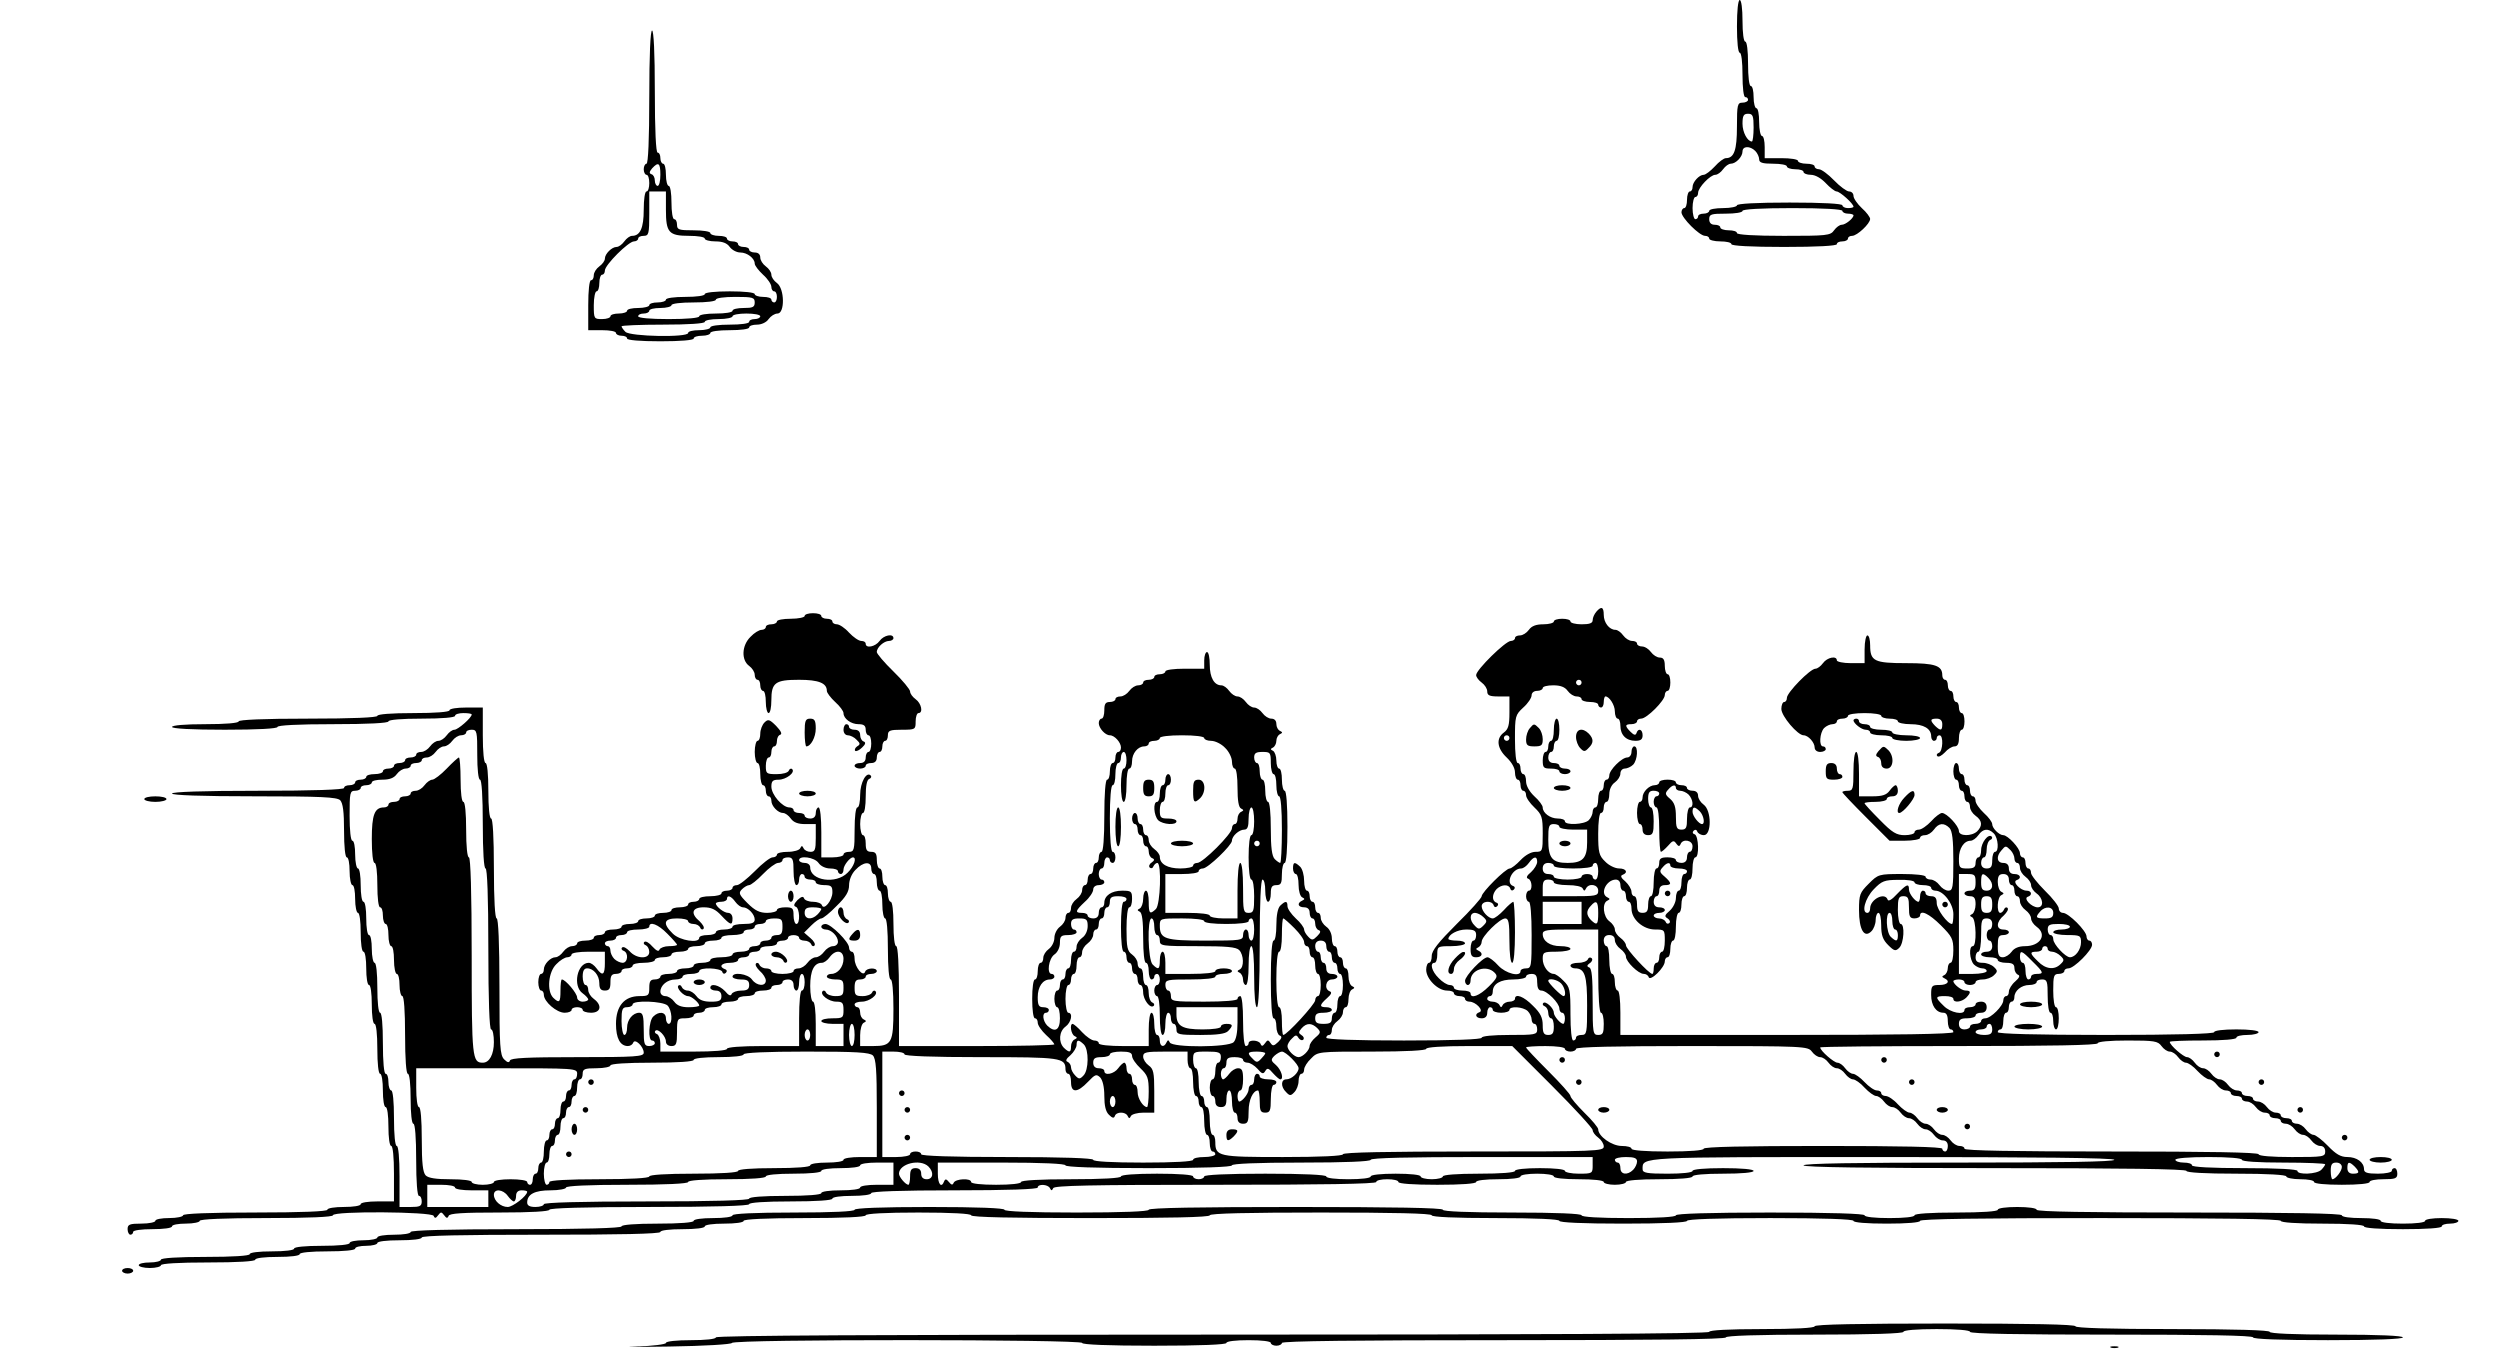<?xml version="1.0" standalone="no"?>
<!DOCTYPE svg PUBLIC "-//W3C//DTD SVG 20010904//EN"
 "http://www.w3.org/TR/2001/REC-SVG-20010904/DTD/svg10.dtd">
<svg version="1.0" xmlns="http://www.w3.org/2000/svg"
 width="901pt" height="486pt" viewBox="0 0 901 486"
 preserveAspectRatio="xMidYMid meet">

<g transform="translate(0,486) scale(0.1,-0.1)"
fill="#000000" stroke="none">
<path d="M6260 4765 c0 -57 4 -95 10 -95 6 0 10 -33 10 -80 0 -47 4 -80 10
-80 6 0 10 -4 10 -10 0 -5 -9 -10 -20 -10 -18 0 -20 -7 -20 -86 0 -85 -10
-114 -40 -114 -7 0 -25 -13 -40 -30 -15 -16 -33 -30 -40 -30 -16 0 -40 -26
-40 -44 0 -9 -4 -16 -10 -16 -5 0 -10 -13 -10 -30 0 -16 -4 -30 -10 -30 -5 0
-10 -7 -10 -15 0 -20 65 -85 85 -85 8 0 15 -4 15 -10 0 -5 18 -10 40 -10 22 0
40 -4 40 -10 0 -6 70 -10 190 -10 120 0 190 4 190 10 0 6 9 10 20 10 11 0 20
5 20 10 0 6 7 10 15 10 18 0 65 44 65 61 0 6 -13 24 -30 39 -16 15 -30 35 -30
44 0 9 -7 16 -16 16 -8 0 -33 18 -54 40 -21 22 -46 40 -54 40 -9 0 -16 5 -16
10 0 6 -13 10 -30 10 -16 0 -30 5 -30 10 0 6 -27 10 -60 10 l-60 0 0 40 c0 22
-4 40 -10 40 -5 0 -10 23 -10 50 0 28 -4 50 -10 50 -5 0 -10 18 -10 40 0 22
-4 40 -10 40 -6 0 -10 33 -10 80 0 47 -4 80 -10 80 -6 0 -10 32 -10 75 0 43
-4 75 -10 75 -6 0 -10 -38 -10 -95z m60 -365 c0 -27 -3 -50 -6 -50 -16 0 -34
33 -34 64 0 29 4 36 20 36 17 0 20 -7 20 -50z m6 -84 c8 -8 14 -22 14 -30 0
-12 11 -16 50 -16 28 0 50 -4 50 -10 0 -5 14 -10 30 -10 17 0 30 -4 30 -10 0
-5 12 -10 26 -10 16 0 37 -12 54 -30 15 -16 33 -30 39 -30 12 0 61 -44 61 -55
0 -3 -9 -5 -20 -5 -11 0 -20 5 -20 10 0 6 -70 10 -190 10 -120 0 -190 -4 -190
-10 0 -5 -22 -10 -50 -10 -27 0 -50 -4 -50 -10 0 -5 -9 -10 -20 -10 -11 0 -20
-4 -20 -10 0 -5 -4 -10 -10 -10 -5 0 -10 18 -10 40 0 22 5 40 10 40 6 0 10 7
10 15 0 19 44 65 62 65 8 0 20 9 28 20 8 11 20 20 28 20 18 0 42 25 42 44 0
20 27 21 46 2z m314 -216 c0 -5 9 -10 20 -10 11 0 20 -3 20 -6 0 -11 -29 -34
-42 -34 -8 0 -20 -9 -28 -20 -13 -19 -26 -20 -182 -20 -105 0 -168 4 -168 10
0 6 -13 10 -30 10 -16 0 -30 5 -30 10 0 6 -9 10 -20 10 -13 0 -20 7 -20 20 0
18 7 20 60 20 33 0 60 4 60 10 0 6 67 10 180 10 113 0 180 -4 180 -10z"/>
<path d="M2340 4510 c0 -153 -4 -240 -10 -240 -5 0 -10 -9 -10 -20 0 -11 5
-20 10 -20 6 0 10 -13 10 -30 0 -16 -4 -30 -10 -30 -6 0 -10 -29 -10 -66 0
-66 -13 -94 -42 -94 -8 0 -20 -9 -28 -20 -8 -11 -20 -20 -28 -20 -17 0 -42
-25 -42 -42 0 -8 -9 -20 -20 -28 -11 -8 -20 -22 -20 -32 0 -10 -4 -18 -10 -18
-6 0 -10 -37 -10 -90 l0 -90 50 0 c28 0 50 -4 50 -10 0 -5 9 -10 20 -10 11 0
20 -4 20 -10 0 -6 47 -10 120 -10 73 0 120 4 120 10 0 6 14 10 30 10 17 0 30
5 30 10 0 6 30 10 70 10 40 0 70 4 70 10 0 6 13 10 28 10 16 0 34 8 42 20 8
11 22 20 32 20 27 0 26 90 -2 110 -11 8 -20 21 -20 30 0 9 -9 22 -20 30 -11 8
-20 22 -20 32 0 11 -7 18 -20 18 -11 0 -20 5 -20 10 0 6 -9 10 -20 10 -11 0
-20 5 -20 10 0 6 -9 10 -20 10 -11 0 -20 5 -20 10 0 6 -13 10 -30 10 -16 0
-30 5 -30 10 0 6 -27 10 -60 10 -53 0 -60 2 -60 20 0 11 -4 20 -10 20 -6 0
-10 27 -10 60 0 33 -4 60 -10 60 -5 0 -10 18 -10 40 0 22 -4 40 -10 40 -5 0
-10 9 -10 20 0 11 -4 20 -10 20 -6 0 -10 80 -10 220 0 140 -4 220 -10 220 -6
0 -10 -87 -10 -240z m40 -280 c0 -22 -4 -40 -10 -40 -5 0 -10 9 -10 19 0 11
-5 21 -12 23 -9 3 -8 9 2 21 23 25 30 20 30 -23z m20 -126 c0 -82 10 -94 84
-94 31 0 56 -4 56 -10 0 -5 17 -10 38 -10 26 0 42 -6 52 -20 8 -11 25 -20 38
-20 25 0 52 -21 52 -40 0 -7 14 -25 30 -40 17 -15 30 -35 30 -44 0 -9 5 -16
10 -16 6 0 10 -9 10 -20 0 -11 -4 -20 -10 -20 -5 0 -10 5 -10 10 0 6 -13 10
-30 10 -16 0 -30 5 -30 10 0 6 -37 10 -90 10 -53 0 -90 -4 -90 -10 0 -6 -30
-10 -70 -10 -40 0 -70 -4 -70 -10 0 -5 -13 -10 -30 -10 -16 0 -30 -4 -30 -10
0 -5 -18 -10 -40 -10 -22 0 -40 -4 -40 -10 0 -5 -13 -10 -30 -10 -16 0 -30 -4
-30 -10 0 -5 -13 -10 -30 -10 -29 0 -30 1 -30 50 0 28 5 50 10 50 6 0 10 14
10 30 0 17 5 30 10 30 6 0 10 7 10 15 0 20 85 105 105 105 8 0 15 5 15 10 0 6
9 10 20 10 18 0 20 7 20 80 l0 80 30 0 30 0 0 -66z m320 -334 c0 -17 -7 -20
-40 -20 -22 0 -40 -4 -40 -10 0 -6 -27 -10 -60 -10 -33 0 -60 -4 -60 -10 0 -6
-43 -10 -110 -10 -67 0 -110 4 -110 10 0 6 9 10 20 10 11 0 20 5 20 10 0 6 18
10 40 10 22 0 40 5 40 10 0 6 33 10 80 10 47 0 80 4 80 10 0 6 30 10 70 10 63
0 70 -2 70 -20z m20 -50 c0 -5 -9 -10 -20 -10 -11 0 -20 -4 -20 -10 0 -6 -30
-10 -70 -10 -40 0 -70 -4 -70 -10 0 -5 -18 -10 -40 -10 -22 0 -40 -4 -40 -10
0 -17 -209 -13 -226 4 -8 8 -14 17 -14 20 0 3 68 6 150 6 93 0 150 4 150 10 0
6 23 10 50 10 28 0 50 5 50 10 0 6 23 10 50 10 28 0 50 -4 50 -10z"/>
<path d="M5753 2655 c-7 -8 -13 -21 -13 -30 0 -11 -11 -15 -40 -15 -22 0 -40
5 -40 10 0 6 -13 10 -30 10 -16 0 -30 -4 -30 -10 0 -5 -17 -10 -38 -10 -26 0
-42 -6 -52 -20 -8 -11 -22 -20 -32 -20 -10 0 -18 -4 -18 -10 0 -5 -7 -10 -15
-10 -19 0 -125 -104 -125 -123 0 -7 9 -19 20 -27 11 -8 20 -22 20 -32 0 -14 8
-18 40 -18 l40 0 0 -58 c0 -46 -4 -60 -20 -72 -29 -21 -25 -57 10 -90 18 -17
30 -38 30 -54 0 -14 5 -26 10 -26 6 0 10 -9 10 -20 0 -11 5 -20 10 -20 6 0 10
-7 10 -16 0 -9 14 -29 30 -44 27 -26 30 -34 30 -94 0 -64 -1 -66 -26 -66 -16
0 -37 -12 -54 -30 -15 -16 -33 -30 -39 -30 -15 0 -101 -86 -101 -100 0 -6 -40
-51 -90 -100 -66 -66 -90 -96 -90 -115 0 -14 -4 -25 -10 -25 -5 0 -10 -11 -10
-25 0 -33 42 -75 75 -75 14 0 25 -4 25 -10 0 -5 9 -10 20 -10 11 0 20 -4 20
-10 0 -5 7 -10 16 -10 22 0 53 -32 36 -38 -19 -6 -14 -22 8 -22 13 0 20 7 20
20 0 11 5 20 10 20 6 0 10 -4 10 -10 0 -5 14 -10 30 -10 17 0 30 5 30 10 0 15
49 12 66 -4 8 -8 14 -22 14 -30 0 -9 5 -16 10 -16 6 0 10 -9 10 -20 0 -19 -7
-20 -100 -20 -60 0 -100 -4 -100 -10 0 -6 -100 -10 -280 -10 -180 0 -280 4
-280 10 0 6 5 10 10 10 6 0 10 8 10 18 0 10 9 24 20 32 11 8 20 22 20 32 0 10
5 18 10 18 6 0 10 13 10 29 0 16 6 32 13 35 10 5 10 7 0 12 -7 3 -13 19 -13
35 0 16 -4 29 -10 29 -5 0 -10 9 -10 20 0 11 -4 20 -10 20 -5 0 -10 9 -10 20
0 11 -4 20 -10 20 -5 0 -10 13 -10 28 0 16 -8 34 -20 42 -11 8 -20 22 -20 32
0 10 -4 18 -10 18 -5 0 -10 9 -10 20 0 11 -4 20 -10 20 -5 0 -10 9 -10 20 0
11 -4 20 -10 20 -5 0 -10 16 -10 36 0 19 -6 42 -14 50 -20 19 -26 18 -26 -6 0
-11 5 -20 10 -20 6 0 10 -18 10 -39 0 -22 6 -42 13 -45 10 -5 10 -7 0 -12 -20
-9 -15 -24 7 -24 13 0 20 -7 20 -20 0 -11 5 -20 10 -20 6 0 10 -9 10 -19 0
-11 6 -21 12 -23 9 -3 8 -9 -5 -22 -15 -15 -19 -16 -32 -2 -8 8 -15 20 -15 26
0 7 -13 25 -30 40 -16 15 -30 35 -30 44 0 20 -7 20 -26 2 -9 -9 -14 -35 -14
-70 0 -31 -4 -56 -10 -56 -6 0 -10 -53 -10 -140 0 -87 4 -140 10 -140 6 0 10
-13 10 -29 0 -16 6 -31 12 -33 9 -3 8 -10 -5 -23 -16 -15 -20 -16 -28 -4 -8
12 -11 12 -20 -1 -8 -11 -12 -12 -16 -2 -6 14 -43 16 -43 2 0 -5 -4 -10 -10
-10 -6 0 -10 37 -10 90 0 53 -4 90 -10 90 -5 0 -10 -4 -10 -10 0 -6 -47 -10
-120 -10 -113 0 -120 1 -120 20 0 11 -4 20 -10 20 -5 0 -10 9 -10 20 0 19 7
20 90 20 53 0 90 4 90 10 0 6 14 10 30 10 17 0 30 5 30 10 0 6 -13 10 -30 10
-16 0 -30 -4 -30 -10 0 -6 -37 -10 -90 -10 l-90 0 0 40 c0 22 -4 40 -10 40 -5
0 -10 -13 -10 -30 0 -34 -5 -37 -26 -16 -17 17 -20 166 -4 166 6 0 10 -13 10
-30 0 -16 5 -30 10 -30 6 0 10 -9 10 -20 0 -19 7 -20 136 -20 104 0 139 -3
150 -14 17 -18 18 -62 2 -70 -10 -5 -10 -7 0 -12 6 -3 12 -14 12 -25 0 -10 5
-19 10 -19 6 0 10 30 10 70 0 40 4 70 10 70 6 0 10 -43 10 -110 0 -67 4 -110
10 -110 6 0 10 83 10 230 0 147 4 230 10 230 6 0 10 -18 10 -40 0 -22 5 -40
10 -40 6 0 10 14 10 30 0 23 4 30 20 30 17 0 20 7 20 40 0 22 5 40 10 40 6 0
10 50 10 130 0 80 -4 130 -10 130 -5 0 -10 18 -10 40 0 22 -4 40 -10 40 -5 0
-10 13 -10 29 0 16 -6 32 -12 35 -10 5 -10 7 0 12 6 3 12 14 12 24 0 10 6 21
13 24 10 5 10 7 0 12 -7 3 -13 14 -13 25 0 12 -7 19 -18 19 -10 0 -24 9 -32
20 -8 11 -21 20 -30 20 -9 0 -22 9 -30 20 -8 11 -21 20 -30 20 -9 0 -22 9 -30
20 -8 11 -20 20 -28 20 -26 0 -42 28 -42 74 0 25 -4 46 -10 46 -5 0 -10 -13
-10 -30 l0 -30 -70 0 c-40 0 -70 -4 -70 -10 0 -5 -9 -10 -20 -10 -11 0 -20 -4
-20 -10 0 -5 -9 -10 -20 -10 -11 0 -20 -4 -20 -10 0 -5 -8 -10 -18 -10 -10 0
-24 -9 -32 -20 -8 -11 -22 -20 -32 -20 -10 0 -18 -4 -18 -10 0 -5 -9 -10 -20
-10 -16 0 -20 -7 -20 -30 0 -16 -4 -30 -10 -30 -5 0 -10 -7 -10 -16 0 -18 23
-44 40 -44 17 0 40 -26 40 -44 0 -9 -4 -16 -10 -16 -5 0 -10 -9 -10 -20 0 -11
-4 -20 -10 -20 -5 0 -10 -13 -10 -30 0 -16 -4 -30 -10 -30 -6 0 -10 -50 -10
-130 0 -80 -4 -130 -10 -130 -5 0 -10 -9 -10 -20 0 -11 -4 -20 -10 -20 -5 0
-10 -9 -10 -20 0 -11 -4 -20 -10 -20 -5 0 -10 -9 -10 -20 0 -11 -4 -20 -10
-20 -5 0 -10 -8 -10 -18 0 -10 -9 -24 -20 -32 -11 -8 -20 -22 -20 -32 0 -10
-4 -18 -10 -18 -5 0 -10 -8 -10 -18 0 -10 -9 -24 -20 -32 -11 -8 -20 -26 -20
-40 0 -14 -9 -32 -20 -40 -11 -8 -20 -22 -20 -32 0 -10 -4 -18 -10 -18 -5 0
-10 -13 -10 -30 0 -16 -4 -30 -10 -30 -6 0 -10 -30 -10 -70 0 -40 4 -70 10
-70 6 0 10 -7 10 -16 0 -9 14 -29 30 -44 17 -15 30 -31 30 -34 0 -3 -126 -6
-280 -6 l-280 0 0 180 c0 113 -4 180 -10 180 -6 0 -10 33 -10 80 0 47 -4 80
-10 80 -5 0 -10 14 -10 30 0 17 -4 30 -10 30 -5 0 -10 14 -10 30 0 17 -4 30
-10 30 -5 0 -10 14 -10 30 0 23 -4 30 -20 30 -16 0 -20 7 -20 30 0 17 -4 30
-10 30 -5 0 -10 18 -10 40 0 22 5 40 10 40 6 0 10 26 10 59 0 38 4 61 13 64 6
2 9 8 5 12 -15 16 -38 -25 -38 -69 0 -25 -4 -46 -10 -46 -6 0 -10 -33 -10 -80
0 -73 -2 -80 -20 -80 -11 0 -20 -4 -20 -10 0 -5 -18 -10 -40 -10 l-40 0 0 90
c0 53 -4 90 -10 90 -5 0 -10 -9 -10 -20 0 -13 -7 -20 -20 -20 -11 0 -20 5 -20
10 0 6 -9 10 -20 10 -11 0 -20 5 -20 10 0 6 -7 10 -15 10 -25 0 -65 46 -65 75
0 20 5 25 26 25 27 0 61 26 49 38 -4 4 -10 1 -12 -5 -3 -8 -22 -13 -44 -13
-37 0 -39 2 -39 30 0 17 5 30 10 30 6 0 10 9 10 20 0 11 5 20 10 20 6 0 10 9
10 19 0 11 5 21 12 23 8 3 2 14 -15 32 -24 24 -29 25 -42 12 -8 -8 -15 -26
-15 -40 0 -14 -4 -26 -10 -26 -5 0 -10 -18 -10 -40 0 -22 5 -40 10 -40 6 0 10
-18 10 -40 0 -22 5 -40 10 -40 6 0 10 -9 10 -20 0 -11 5 -20 10 -20 6 0 10 -7
10 -16 0 -19 24 -44 42 -44 8 0 20 -9 28 -20 10 -14 26 -20 52 -20 l38 0 0
-50 c0 -43 -3 -50 -19 -50 -11 0 -22 6 -25 13 -5 10 -7 10 -12 0 -3 -7 -23
-13 -45 -13 -21 0 -39 -4 -39 -10 0 -5 -7 -10 -16 -10 -8 0 -37 -22 -64 -50
-27 -27 -56 -50 -64 -50 -9 0 -16 -4 -16 -10 0 -5 -9 -10 -20 -10 -11 0 -20
-4 -20 -10 0 -5 -18 -10 -40 -10 -22 0 -40 -4 -40 -10 0 -5 -9 -10 -20 -10
-11 0 -20 -4 -20 -10 0 -5 -13 -10 -30 -10 -16 0 -30 -4 -30 -10 0 -5 -13 -10
-30 -10 -16 0 -30 -4 -30 -10 0 -5 -13 -10 -30 -10 -16 0 -30 -4 -30 -10 0 -5
-13 -10 -30 -10 -16 0 -30 -4 -30 -10 0 -5 -13 -10 -30 -10 -16 0 -30 -4 -30
-10 0 -5 -9 -10 -20 -10 -11 0 -20 -4 -20 -10 0 -5 -13 -10 -30 -10 -16 0 -30
-4 -30 -10 0 -5 -8 -10 -18 -10 -10 0 -24 -9 -32 -20 -8 -11 -20 -20 -28 -20
-18 0 -42 -25 -42 -44 0 -9 -4 -16 -10 -16 -5 0 -10 -13 -10 -30 0 -16 5 -30
10 -30 6 0 10 -7 10 -15 0 -25 46 -65 75 -65 14 0 25 5 25 10 0 6 9 10 20 10
11 0 20 -4 20 -10 0 -5 14 -10 30 -10 36 0 41 27 10 50 -11 8 -20 22 -20 32 0
10 -4 18 -10 18 -5 0 -10 14 -10 30 0 21 5 30 16 30 23 0 44 -25 44 -54 0 -19
5 -26 20 -26 16 0 20 7 20 30 0 23 4 30 20 30 11 0 20 5 20 10 0 6 9 10 20 10
11 0 20 5 20 10 0 6 18 10 40 10 22 0 40 5 40 10 0 6 14 10 30 10 17 0 30 5
30 10 0 6 14 10 30 10 17 0 30 5 30 10 0 6 14 10 30 10 17 0 30 5 30 10 0 6
14 10 30 10 17 0 30 5 30 10 0 6 18 10 40 10 22 0 40 5 40 10 0 6 9 10 20 10
11 0 20 5 20 10 0 6 9 10 20 10 11 0 20 5 20 10 0 6 14 10 30 10 27 0 30 -3
30 -30 0 -23 -4 -30 -20 -30 -11 0 -20 -4 -20 -10 0 -5 -9 -10 -20 -10 -11 0
-20 -4 -20 -10 0 -5 -9 -10 -20 -10 -11 0 -20 -4 -20 -10 0 -5 -13 -10 -30
-10 -16 0 -30 -4 -30 -10 0 -5 -18 -10 -40 -10 -22 0 -40 -4 -40 -10 0 -5 -13
-10 -30 -10 -16 0 -30 -4 -30 -10 0 -5 -13 -10 -30 -10 -16 0 -30 -4 -30 -10
0 -5 -13 -10 -30 -10 -16 0 -30 -4 -30 -10 0 -5 -9 -10 -20 -10 -16 0 -20 -7
-20 -30 0 -28 -3 -30 -35 -30 -55 0 -85 -36 -85 -100 0 -52 15 -80 43 -80 9 0
17 6 19 12 6 17 38 -14 38 -36 0 -14 -28 -16 -239 -16 -182 0 -240 -3 -243
-12 -3 -9 -9 -8 -21 4 -15 15 -17 46 -17 262 0 157 -4 246 -10 246 -6 0 -10
67 -10 180 0 113 -4 180 -10 180 -6 0 -10 40 -10 100 0 60 -4 100 -10 100 -6
0 -10 40 -10 100 l0 100 -60 0 c-33 0 -60 -4 -60 -10 0 -6 -50 -10 -130 -10
-80 0 -130 -4 -130 -10 0 -6 -90 -10 -250 -10 -160 0 -250 -4 -250 -10 0 -6
-47 -10 -120 -10 -73 0 -120 -4 -120 -10 0 -6 70 -10 190 -10 120 0 190 4 190
10 0 6 73 10 200 10 127 0 200 4 200 10 0 6 47 10 120 10 73 0 120 4 120 10 0
6 14 10 30 10 17 0 30 -2 30 -5 0 -12 -50 -55 -62 -55 -8 0 -20 -9 -28 -20 -8
-11 -21 -20 -30 -20 -9 0 -22 -9 -30 -20 -8 -11 -22 -20 -32 -20 -10 0 -18 -4
-18 -10 0 -5 -9 -10 -20 -10 -11 0 -20 -4 -20 -10 0 -5 -9 -10 -20 -10 -11 0
-20 -4 -20 -10 0 -5 -9 -10 -20 -10 -11 0 -20 -4 -20 -10 0 -5 -13 -10 -30
-10 -16 0 -30 -4 -30 -10 0 -5 -9 -10 -20 -10 -11 0 -20 -4 -20 -10 0 -5 -9
-10 -20 -10 -11 0 -20 -4 -20 -10 0 -6 -110 -10 -310 -10 -200 0 -310 -4 -310
-10 0 -6 105 -10 296 -10 243 0 298 -3 310 -14 10 -11 14 -41 14 -110 0 -57 4
-96 10 -96 6 0 10 -22 10 -50 0 -27 5 -50 10 -50 6 0 10 -22 10 -50 0 -27 5
-50 10 -50 6 0 10 -30 10 -70 0 -40 4 -70 10 -70 6 0 10 -27 10 -60 0 -33 4
-60 10 -60 6 0 10 -30 10 -70 0 -40 4 -70 10 -70 6 0 10 -37 10 -90 0 -53 4
-90 10 -90 6 0 10 -27 10 -60 0 -33 4 -60 10 -60 6 0 10 -30 10 -70 0 -40 4
-70 10 -70 6 0 10 -40 10 -100 l0 -100 -60 0 c-33 0 -60 -4 -60 -10 0 -6 -27
-10 -60 -10 -33 0 -60 -4 -60 -10 0 -6 -93 -10 -260 -10 -167 0 -260 -4 -260
-10 0 -5 -22 -10 -50 -10 -27 0 -50 -4 -50 -10 0 -5 -22 -10 -50 -10 -43 0
-50 -3 -50 -20 0 -11 5 -20 10 -20 6 0 10 5 10 10 0 6 30 10 70 10 40 0 70 4
70 10 0 6 23 10 50 10 28 0 50 5 50 10 0 6 87 10 240 10 153 0 240 4 240 10 0
16 357 13 363 -2 4 -10 8 -9 16 2 10 13 12 13 22 0 8 -11 12 -12 16 -2 3 9 50
12 184 12 113 0 179 4 179 10 0 6 127 10 360 10 233 0 360 4 360 10 0 6 57 10
150 10 93 0 150 4 150 10 0 6 30 10 70 10 40 0 70 4 70 10 0 6 107 10 300 10
193 0 300 4 300 10 0 14 37 12 44 -2 5 -10 7 -10 12 0 4 9 131 12 585 12 379
0 579 3 579 10 0 6 18 10 40 10 22 0 40 -4 40 -10 0 -6 53 -10 140 -10 87 0
140 4 140 10 0 6 33 10 80 10 47 0 80 4 80 10 0 6 27 10 60 10 33 0 60 -4 60
-10 0 -6 37 -10 90 -10 53 0 90 -4 90 -10 0 -5 18 -10 40 -10 22 0 40 5 40 10
0 6 47 10 120 10 73 0 120 4 120 10 0 6 43 10 110 10 67 0 110 4 110 10 0 6
-43 10 -110 10 -67 0 -110 -4 -110 -10 0 -6 -37 -10 -90 -10 -75 0 -90 3 -90
16 0 45 -22 44 864 44 551 0 836 -3 836 -10 0 -7 -193 -10 -560 -10 -367 0
-560 -3 -560 -10 0 -7 237 -10 690 -10 453 0 690 -3 690 -10 0 -6 67 -10 180
-10 113 0 180 -4 180 -10 0 -5 23 -10 50 -10 28 0 50 -4 50 -10 0 -6 40 -10
100 -10 60 0 100 4 100 10 0 6 23 10 50 10 43 0 50 3 50 20 0 11 -4 20 -10 20
-5 0 -10 -4 -10 -10 0 -5 -22 -10 -50 -10 -39 0 -50 4 -50 16 0 25 -26 44 -60
44 -24 0 -41 10 -70 40 -21 22 -45 40 -52 40 -7 0 -20 9 -28 20 -8 11 -22 20
-32 20 -10 0 -18 5 -18 10 0 6 -9 10 -20 10 -11 0 -20 5 -20 10 0 6 -8 10 -18
10 -10 0 -24 9 -32 20 -8 11 -22 20 -32 20 -10 0 -18 5 -18 10 0 6 -9 10 -20
10 -11 0 -20 5 -20 10 0 6 -8 10 -18 10 -10 0 -24 9 -32 20 -8 11 -21 20 -30
20 -9 0 -22 9 -30 20 -8 11 -21 20 -30 20 -9 0 -22 9 -30 20 -8 11 -20 20 -28
20 -12 0 -62 43 -62 55 0 3 54 5 120 5 73 0 120 4 120 10 0 6 18 10 40 10 22
0 40 5 40 10 0 6 -33 10 -80 10 -47 0 -80 -4 -80 -10 0 -6 -137 -10 -390 -10
-253 0 -390 4 -390 10 0 6 5 10 10 10 6 0 10 14 10 30 0 17 5 30 10 30 6 0 10
9 10 20 0 11 5 20 10 20 6 0 10 7 10 16 0 23 25 44 54 44 14 0 26 5 26 10 0 6
9 10 20 10 18 0 20 -7 20 -60 0 -33 4 -60 10 -60 6 0 10 -13 10 -30 0 -16 5
-30 10 -30 6 0 10 18 10 40 0 22 -4 40 -10 40 -6 0 -10 27 -10 60 0 53 2 60
20 60 11 0 20 5 20 10 0 6 7 10 15 10 20 0 85 65 85 85 0 8 -4 15 -10 15 -5 0
-10 7 -10 15 0 20 -65 85 -85 85 -8 0 -15 7 -15 16 0 8 -22 37 -50 64 -27 27
-50 56 -50 64 0 9 -4 16 -10 16 -5 0 -10 9 -10 20 0 11 -4 20 -10 20 -5 0 -10
7 -10 15 0 18 -44 65 -60 65 -15 0 -40 25 -40 40 0 7 -13 25 -30 40 -16 15
-30 35 -30 44 0 9 -4 16 -10 16 -5 0 -10 9 -10 20 0 11 -4 20 -10 20 -5 0 -10
9 -10 20 0 11 -4 20 -10 20 -5 0 -10 9 -10 20 0 11 -4 20 -10 20 -5 0 -10 -13
-10 -30 0 -16 5 -30 10 -30 6 0 10 -9 10 -20 0 -11 5 -20 10 -20 6 0 10 -9 10
-20 0 -11 5 -20 10 -20 6 0 10 -8 10 -18 0 -10 9 -24 20 -32 24 -17 26 -36 6
-56 -20 -19 -66 -18 -66 1 0 18 -44 65 -61 65 -6 0 -24 -13 -39 -30 -15 -16
-35 -30 -44 -30 -9 0 -16 -4 -16 -10 0 -5 -16 -10 -35 -10 -30 0 -45 9 -90 55
-30 30 -55 57 -55 60 0 3 18 5 40 5 22 0 40 5 40 10 0 6 9 10 20 10 13 0 20 7
20 20 0 11 -4 20 -8 20 -4 0 -14 -9 -22 -20 -11 -15 -26 -20 -62 -20 l-48 0 0
80 c0 47 -4 80 -10 80 -6 0 -10 -30 -10 -70 0 -63 -2 -70 -20 -70 -11 0 -20
-2 -20 -5 0 -3 38 -43 85 -90 l85 -85 55 0 c30 0 55 5 55 10 0 6 8 10 18 10
10 0 24 9 32 20 17 24 36 26 56 6 10 -11 14 -42 14 -120 0 -95 -2 -106 -18
-106 -10 0 -24 9 -32 20 -8 11 -22 20 -32 20 -10 0 -18 5 -18 10 0 6 -35 10
-85 10 -84 0 -86 -1 -120 -35 -32 -32 -35 -39 -35 -95 0 -71 19 -103 45 -76 8
8 15 26 15 40 0 14 5 26 10 26 6 0 10 -20 10 -45 0 -36 6 -52 25 -71 22 -22
27 -23 40 -10 17 16 21 86 5 86 -5 0 -10 23 -10 50 0 43 3 50 20 50 17 0 20
-7 20 -40 0 -33 3 -40 20 -40 11 0 20 5 20 10 0 23 33 7 75 -35 40 -40 45 -49
45 -90 0 -25 -4 -45 -10 -45 -5 0 -10 -9 -10 -19 0 -11 -6 -22 -12 -25 -10 -5
-10 -7 0 -12 22 -10 12 -24 -18 -24 -28 0 -30 -3 -30 -36 0 -38 18 -64 44 -64
11 0 16 -9 16 -30 0 -16 5 -30 10 -30 6 0 10 -4 10 -10 0 -7 -207 -10 -600
-10 l-600 0 0 80 c0 47 -4 80 -10 80 -5 0 -10 14 -10 30 0 17 -4 30 -10 30 -5
0 -10 23 -10 50 0 28 -4 50 -10 50 -5 0 -10 9 -10 20 0 13 7 20 20 20 13 0 20
-7 20 -18 0 -10 9 -24 20 -32 11 -8 20 -20 20 -28 0 -18 45 -62 64 -62 8 0 16
-5 18 -12 6 -16 58 35 58 57 0 8 5 15 10 15 6 0 10 14 10 30 0 17 5 30 10 30
6 0 10 23 10 50 0 28 5 50 10 50 6 0 10 14 10 30 0 17 5 30 10 30 6 0 10 14
10 30 0 17 5 30 10 30 6 0 10 18 10 40 0 22 5 40 10 40 15 0 12 77 -2 83 -8 2
-9 8 -4 13 5 5 11 4 13 -3 3 -7 13 -13 24 -13 28 0 28 89 -1 110 -11 8 -20 22
-20 32 0 11 -7 18 -20 18 -11 0 -20 5 -20 10 0 6 -9 10 -20 10 -11 0 -20 5
-20 10 0 6 -13 10 -30 10 -16 0 -30 -4 -30 -10 0 -5 -7 -10 -16 -10 -20 0 -44
-24 -44 -44 0 -9 -4 -16 -10 -16 -5 0 -10 -18 -10 -40 0 -22 5 -40 10 -40 6 0
10 -9 10 -20 0 -13 7 -20 20 -20 17 0 20 7 20 50 0 28 -4 50 -10 50 -5 0 -10
14 -10 30 0 23 4 30 20 30 11 0 20 -4 20 -10 0 -5 -4 -10 -10 -10 -5 0 -10 -9
-10 -20 0 -11 5 -20 10 -20 6 0 10 -33 10 -80 0 -44 3 -80 6 -80 4 0 15 10 26
22 16 19 21 20 29 8 8 -11 12 -12 16 -2 8 20 43 14 43 -8 0 -11 -4 -20 -10
-20 -5 0 -10 -9 -10 -20 0 -13 -7 -20 -20 -20 -11 0 -20 5 -20 10 0 6 -13 10
-30 10 -23 0 -30 -4 -30 -20 0 -11 -4 -20 -10 -20 -5 0 -10 -22 -10 -50 0 -27
-4 -50 -10 -50 -5 0 -10 -13 -10 -30 0 -23 -4 -30 -20 -30 -16 0 -20 7 -20 30
0 17 -4 30 -10 30 -5 0 -10 7 -10 16 0 9 -10 26 -22 37 -16 13 -19 21 -10 24
21 8 13 23 -13 23 -14 0 -37 11 -50 25 -22 21 -25 33 -25 100 0 43 4 75 10 75
6 0 10 9 10 20 0 11 5 20 10 20 6 0 10 13 10 28 0 16 8 34 20 42 11 8 20 22
20 32 0 10 7 18 16 18 8 0 22 6 30 14 16 17 19 66 4 66 -5 0 -10 -9 -10 -20 0
-11 -7 -20 -15 -20 -20 0 -65 -45 -65 -65 0 -8 -4 -15 -10 -15 -5 0 -10 -9
-10 -20 0 -11 -4 -20 -10 -20 -5 0 -10 -13 -10 -30 0 -16 -4 -30 -10 -30 -5 0
-10 -7 -10 -16 0 -8 -6 -22 -14 -30 -16 -16 -86 -19 -86 -4 0 6 -12 10 -26 10
-27 0 -54 20 -54 40 0 7 -13 25 -30 40 -18 17 -30 38 -30 54 0 14 -4 26 -10
26 -5 0 -10 9 -10 20 0 11 -4 20 -10 20 -6 0 -10 35 -10 86 0 83 1 87 30 114
17 15 30 35 30 44 0 9 8 16 20 16 11 0 20 5 20 10 0 6 17 10 38 10 26 0 42 -6
52 -20 8 -11 22 -20 32 -20 10 0 18 -4 18 -10 0 -5 14 -10 30 -10 17 0 30 -4
30 -10 0 -5 5 -10 10 -10 6 0 10 9 10 20 0 11 3 20 6 20 14 0 34 -31 34 -54 0
-14 5 -26 10 -26 6 0 10 -12 10 -26 0 -33 21 -54 54 -54 19 0 26 5 26 20 0 22
-16 27 -22 8 -3 -9 -9 -8 -21 4 -22 22 -21 28 3 28 11 0 20 5 20 10 0 6 7 10
15 10 20 0 85 65 85 85 0 8 5 15 10 15 6 0 10 14 10 30 0 17 -4 30 -10 30 -5
0 -10 14 -10 30 0 22 -5 30 -18 30 -10 0 -24 9 -32 20 -8 11 -22 20 -32 20
-10 0 -18 5 -18 10 0 6 -8 10 -18 10 -10 0 -24 9 -32 20 -8 11 -20 20 -28 20
-22 0 -42 26 -42 54 0 29 -9 32 -27 11z m-53 -255 c0 -5 -4 -10 -10 -10 -5 0
-10 5 -10 10 0 6 5 10 10 10 6 0 10 -4 10 -10z m-3980 -260 c0 -53 4 -90 10
-90 6 0 10 -60 10 -160 0 -100 4 -160 10 -160 6 0 10 -103 10 -290 0 -187 4
-290 10 -290 6 0 10 -21 10 -46 0 -44 -16 -74 -40 -74 -38 0 -40 17 -40 384 0
231 -4 356 -10 356 -6 0 -10 40 -10 100 0 60 -4 100 -10 100 -6 0 -10 33 -10
80 0 44 -3 80 -6 80 -3 0 -23 -18 -44 -40 -21 -22 -45 -40 -52 -40 -7 0 -20
-9 -28 -20 -8 -11 -22 -20 -32 -20 -10 0 -18 -4 -18 -10 0 -5 -9 -10 -20 -10
-11 0 -20 -4 -20 -10 0 -5 -9 -10 -20 -10 -11 0 -20 -4 -20 -10 0 -5 -7 -10
-16 -10 -34 0 -44 -26 -44 -114 0 -51 4 -86 10 -86 6 0 10 -33 10 -80 0 -47 4
-80 10 -80 6 0 10 -13 10 -30 0 -16 5 -30 10 -30 6 0 10 -18 10 -40 0 -22 5
-40 10 -40 6 0 10 -22 10 -50 0 -27 5 -50 10 -50 6 0 10 -18 10 -40 0 -22 5
-40 10 -40 6 0 10 -53 10 -140 0 -87 4 -140 10 -140 6 0 10 -37 10 -90 0 -53
4 -90 10 -90 6 0 10 -50 10 -130 0 -80 4 -130 10 -130 6 0 10 -9 10 -20 0 -17
-7 -20 -40 -20 l-40 0 0 110 c0 67 -4 110 -10 110 -6 0 -10 40 -10 100 0 60
-4 100 -10 100 -5 0 -10 14 -10 30 0 17 -4 30 -10 30 -6 0 -10 43 -10 110 0
67 -4 110 -10 110 -6 0 -10 37 -10 90 0 53 -4 90 -10 90 -5 0 -10 23 -10 50 0
28 -4 50 -10 50 -6 0 -10 27 -10 60 0 33 -4 60 -10 60 -6 0 -10 27 -10 60 0
33 -4 60 -10 60 -5 0 -10 23 -10 50 0 28 -4 50 -10 50 -6 0 -10 37 -10 90 0
83 1 90 20 90 11 0 20 5 20 10 0 6 9 10 20 10 11 0 20 5 20 10 0 6 17 10 38
10 26 0 42 6 52 20 8 11 22 20 32 20 10 0 18 5 18 10 0 6 9 10 20 10 11 0 20
5 20 10 0 6 8 10 18 10 10 0 24 9 32 20 8 11 21 20 30 20 9 0 22 9 30 20 8 11
22 20 32 20 10 0 18 5 18 10 0 6 9 10 20 10 19 0 20 -7 20 -90z m2620 60 c0
-5 11 -10 25 -10 14 0 37 -11 50 -25 14 -13 25 -36 25 -50 0 -14 5 -25 10 -25
6 0 10 -30 10 -69 0 -46 4 -71 13 -75 10 -5 10 -7 0 -12 -7 -3 -13 -14 -13
-25 0 -10 -4 -19 -10 -19 -5 0 -10 -7 -10 -15 0 -20 -105 -125 -125 -125 -8 0
-15 -4 -15 -10 0 -5 -21 -10 -46 -10 -46 0 -74 16 -74 42 0 8 -9 20 -20 28
-11 8 -20 22 -20 32 0 10 -4 18 -10 18 -5 0 -10 9 -10 20 0 11 -4 20 -10 20
-5 0 -10 9 -10 20 0 11 -4 20 -10 20 -5 0 -10 -9 -10 -20 0 -11 5 -20 10 -20
6 0 10 -9 10 -20 0 -11 5 -20 10 -20 6 0 10 -9 10 -20 0 -11 5 -20 10 -20 6 0
10 -9 10 -19 0 -11 6 -22 13 -24 9 -4 8 -8 -3 -16 -8 -5 -11 -14 -6 -18 5 -4
11 -2 13 5 3 6 9 12 14 12 16 0 11 -150 -5 -166 -22 -21 -26 -17 -26 26 0 22
-4 40 -10 40 -5 0 -10 -13 -10 -29 0 -16 -6 -32 -12 -35 -10 -5 -10 -7 0 -12
8 -4 12 -33 12 -95 0 -53 4 -89 10 -89 6 0 10 -13 10 -30 0 -16 5 -30 10 -30
6 0 10 5 10 10 0 6 5 10 10 10 6 0 10 -9 10 -20 0 -11 -4 -20 -10 -20 -5 0
-10 -9 -10 -20 0 -11 5 -20 10 -20 6 0 10 -30 10 -70 0 -40 4 -70 10 -70 6 0
10 18 10 40 0 22 5 40 10 40 6 0 10 -9 10 -20 0 -11 5 -20 10 -20 6 0 10 -9
10 -20 0 -18 7 -20 86 -20 61 0 90 4 100 14 19 20 18 26 -6 26 -11 0 -20 -4
-20 -10 0 -6 -29 -10 -66 -10 -73 0 -94 12 -94 54 l0 26 110 0 110 0 0 -56 c0
-35 -5 -61 -14 -70 -19 -19 -221 -20 -230 -1 -5 10 -7 10 -12 0 -9 -20 -24
-15 -24 7 0 11 -4 20 -10 20 -5 0 -10 18 -10 40 0 22 -4 40 -10 40 -6 0 -10
-27 -10 -60 l0 -60 -90 0 c-53 0 -90 4 -90 10 0 6 -7 10 -16 10 -9 0 -29 14
-44 30 -15 17 -31 30 -34 30 -12 0 -6 -38 7 -44 10 -5 10 -7 0 -12 -7 -3 -13
-14 -13 -25 0 -23 -6 -24 -26 -5 -20 21 -17 59 6 76 21 15 28 50 10 50 -5 0
-10 23 -10 50 0 28 5 50 10 50 6 0 10 9 10 20 0 11 5 20 10 20 6 0 10 14 10
30 0 17 5 30 10 30 6 0 10 8 10 18 0 10 9 24 20 32 11 8 20 22 20 32 0 10 5
18 10 18 6 0 10 9 10 20 0 11 5 20 10 20 6 0 10 9 10 20 0 11 5 20 10 20 6 0
10 9 10 20 0 16 7 20 30 20 17 0 30 -4 30 -10 0 -5 -4 -10 -10 -10 -6 0 -10
-37 -10 -90 0 -53 4 -90 10 -90 6 0 10 -9 10 -20 0 -11 5 -20 10 -20 6 0 10
-9 10 -20 0 -11 5 -20 10 -20 6 0 10 -9 10 -20 0 -11 5 -20 10 -20 6 0 10 -12
10 -26 0 -27 26 -61 38 -49 4 4 1 10 -5 12 -7 3 -13 18 -13 34 0 16 -4 29 -10
29 -5 0 -10 14 -10 30 0 17 -4 30 -10 30 -5 0 -10 8 -10 18 0 10 -9 24 -20 32
-17 12 -20 26 -20 92 0 45 4 78 10 78 6 0 10 14 10 30 0 28 -3 30 -36 30 -38
0 -64 -18 -64 -44 0 -9 -4 -16 -10 -16 -5 0 -10 -9 -10 -20 0 -13 -7 -20 -20
-20 -11 0 -20 5 -20 10 0 6 -9 10 -20 10 -27 0 -25 7 10 40 17 15 30 35 30 44
0 9 8 16 20 16 11 0 20 5 20 10 0 6 -4 10 -10 10 -5 0 -10 9 -10 20 0 11 5 20
10 20 6 0 10 9 10 20 0 11 5 20 10 20 6 0 10 -4 10 -10 0 -5 5 -10 10 -10 6 0
10 9 10 20 0 11 -4 20 -10 20 -6 0 -10 47 -10 120 0 73 4 120 10 120 6 0 10
18 10 40 0 22 5 40 10 40 6 0 10 9 10 20 0 11 5 20 10 20 6 0 10 -13 10 -30 0
-16 -4 -30 -10 -30 -6 0 -10 -27 -10 -60 0 -33 4 -60 10 -60 6 0 10 27 10 60
0 33 4 60 10 60 6 0 10 12 10 26 0 29 21 54 44 54 9 0 16 5 16 10 0 6 9 10 20
10 11 0 20 5 20 10 0 6 33 10 80 10 47 0 80 -4 80 -10z m1100 0 c0 -5 -4 -10
-10 -10 -5 0 -10 5 -10 10 0 6 5 10 10 10 6 0 10 -4 10 -10z m-860 -90 c0 -22
5 -40 10 -40 6 0 10 -18 10 -40 0 -22 5 -40 10 -40 6 0 10 -47 10 -120 0 -66
-3 -120 -6 -120 -3 0 -12 6 -20 14 -10 11 -14 41 -14 110 0 57 -4 96 -10 96
-5 0 -10 18 -10 40 0 22 -4 40 -10 40 -5 0 -10 14 -10 30 0 17 -4 30 -10 30
-5 0 -10 9 -10 20 0 16 7 20 30 20 28 0 30 -2 30 -40z m1460 -90 c0 -5 7 -10
16 -10 8 0 22 -6 30 -14 16 -17 19 -46 4 -46 -5 0 -10 -18 -10 -40 0 -33 -3
-40 -20 -40 -17 0 -20 7 -20 46 0 35 -5 51 -21 65 -18 15 -19 20 -7 33 15 18
28 20 28 6z m-1520 -120 c0 -27 -4 -50 -10 -50 -6 0 -10 -33 -10 -80 0 -47 4
-80 10 -80 6 0 10 -27 10 -60 0 -53 -2 -60 -20 -60 -19 0 -20 7 -20 90 0 53
-4 90 -10 90 -6 0 -10 -40 -10 -100 l0 -100 -50 0 c-27 0 -50 5 -50 10 0 6
-33 10 -80 10 l-80 0 0 70 0 70 60 0 c33 0 60 4 60 10 0 6 7 10 15 10 18 0
105 84 105 100 0 17 26 40 44 40 12 0 16 10 16 40 0 22 5 40 10 40 6 0 10 -22
10 -50z m1606 36 c14 -14 20 -46 8 -46 -11 0 -34 29 -34 44 0 20 7 20 26 2z
m-506 -56 c0 -5 23 -10 50 -10 l50 0 0 -46 c0 -57 -16 -74 -70 -74 -56 0 -70
17 -70 84 0 49 2 56 20 56 11 0 20 -4 20 -10z m1566 -24 c16 -17 19 -66 4 -66
-5 0 -10 -13 -10 -30 0 -23 -4 -30 -20 -30 -13 0 -20 7 -20 20 0 11 5 20 10
20 6 0 10 13 10 29 0 16 6 31 13 34 6 2 9 8 5 12 -12 12 -38 -22 -38 -49 0
-14 -4 -26 -10 -26 -5 0 -10 -9 -10 -20 0 -16 -7 -20 -30 -20 -28 0 -30 3 -30
36 0 36 18 64 42 64 8 0 20 9 28 20 17 24 36 26 56 6z m-2646 -36 c0 -5 -4
-10 -10 -10 -5 0 -10 5 -10 10 0 6 5 10 10 10 6 0 10 -4 10 -10z m2706 -24 c8
-8 14 -22 14 -30 0 -9 5 -16 10 -16 6 0 10 -8 10 -18 0 -10 9 -24 20 -32 11
-8 20 -21 20 -30 0 -9 9 -22 20 -30 24 -17 27 -50 4 -50 -22 0 -53 32 -36 38
17 5 15 22 -4 22 -22 0 -53 32 -36 38 19 6 14 22 -8 22 -13 0 -20 7 -20 20 0
13 -7 20 -20 20 -23 0 -27 23 -7 45 15 18 16 18 33 1z m-4386 -76 c0 -27 5
-50 10 -50 6 0 10 9 10 20 0 11 5 20 10 20 6 0 10 -4 10 -10 0 -5 9 -10 20
-10 11 0 20 -4 20 -10 0 -5 14 -10 30 -10 26 0 30 -4 30 -26 0 -29 -31 -67
-38 -46 -2 6 -16 12 -32 12 -16 0 -30 6 -32 12 -3 9 -10 7 -24 -6 -13 -14 -15
-21 -6 -24 14 -4 17 -62 2 -62 -5 0 -10 14 -10 30 0 27 -3 30 -30 30 -16 0
-30 -4 -30 -10 0 -5 -16 -10 -35 -10 -27 0 -44 8 -71 35 -31 31 -33 37 -20 50
8 8 20 15 26 15 6 0 29 18 50 40 21 22 46 40 54 40 9 0 16 5 16 10 0 6 9 10
20 10 17 0 20 -7 20 -50z m90 30 c8 -12 26 -20 42 -20 15 0 28 -4 28 -10 0 -5
5 -10 10 -10 6 0 10 7 10 16 0 15 23 44 34 44 15 0 4 -33 -19 -55 -42 -43
-135 -29 -135 19 0 9 -8 16 -20 16 -11 0 -20 5 -20 10 0 18 55 11 70 -10z
m2590 4 c0 -9 -10 -26 -22 -37 -16 -13 -19 -21 -10 -24 14 -5 16 -43 2 -43 -5
0 -10 -9 -10 -20 0 -11 5 -20 10 -20 6 0 10 -47 10 -120 0 -113 -1 -120 -20
-120 -11 0 -20 -4 -20 -10 0 -22 -53 -9 -80 20 -15 17 -33 30 -39 30 -17 0
-81 -67 -81 -85 0 -8 5 -15 10 -15 6 0 10 7 10 16 0 39 57 58 86 29 13 -13 11
-19 -20 -50 -34 -34 -66 -46 -66 -25 0 6 -13 10 -30 10 -16 0 -30 5 -30 10 0
6 -7 10 -15 10 -9 0 -27 11 -40 25 -25 24 -33 55 -15 55 6 0 10 14 10 30 0 29
1 30 50 30 28 0 50 5 50 10 0 6 -13 10 -30 10 -16 0 -30 3 -30 6 0 16 33 34
64 34 29 0 36 -4 36 -20 0 -11 -4 -20 -10 -20 -5 0 -10 -13 -10 -30 0 -23 4
-30 20 -30 22 0 27 15 8 24 -10 5 -10 7 0 12 6 3 12 12 12 20 0 19 65 84 85
84 12 0 15 -15 15 -80 0 -47 4 -80 10 -80 6 0 10 43 10 110 0 61 -3 110 -6
110 -3 0 -19 -13 -34 -30 -15 -16 -33 -30 -40 -30 -16 0 -40 26 -40 44 0 19
36 22 43 4 2 -8 8 -9 13 -4 5 5 4 11 -3 13 -17 6 -16 31 1 49 18 17 43 18 49
2 2 -8 8 -9 13 -4 5 5 4 11 -3 13 -28 10 -3 63 29 63 8 0 20 9 28 20 17 24 30
26 30 4z m-2400 -24 c0 -11 5 -20 10 -20 6 0 10 -13 10 -30 0 -16 5 -30 10
-30 6 0 10 -22 10 -50 0 -27 5 -50 10 -50 6 0 10 -43 10 -110 0 -67 4 -110 10
-110 6 0 10 -42 10 -106 0 -123 -6 -134 -74 -134 l-46 0 0 39 c0 22 6 42 13
45 10 5 10 7 0 12 -7 3 -13 14 -13 25 0 10 -4 19 -10 19 -5 0 -10 5 -10 10 0
6 12 10 26 10 27 0 61 26 49 38 -4 4 -10 1 -12 -5 -3 -7 -18 -13 -34 -13 -26
0 -29 4 -29 30 0 23 4 30 20 30 11 0 20 5 20 10 0 6 9 10 20 10 11 0 20 5 20
10 0 14 -38 12 -42 -2 -7 -21 -38 17 -38 46 0 14 -4 26 -10 26 -5 0 -10 7 -10
15 0 20 -65 85 -85 85 -8 0 -15 -4 -15 -10 0 -5 7 -10 16 -10 20 0 44 -24 44
-44 0 -9 -8 -16 -18 -16 -10 0 -24 -9 -32 -20 -8 -11 -21 -20 -30 -20 -9 0
-22 -9 -30 -20 -8 -11 -22 -20 -32 -20 -10 0 -18 -4 -18 -10 0 -5 -18 -10 -40
-10 -22 0 -40 5 -40 10 0 6 -9 10 -19 10 -11 0 -21 6 -24 13 -2 6 -8 9 -12 5
-5 -5 2 -16 13 -27 12 -10 22 -26 22 -35 0 -22 -33 -20 -50 4 -15 21 -70 28
-70 10 0 -5 14 -10 30 -10 23 0 30 -4 30 -20 0 -15 -7 -20 -29 -20 -16 0 -31
-6 -34 -12 -3 -9 -11 -6 -24 10 -21 22 -53 30 -53 12 0 -5 9 -10 20 -10 13 0
20 -7 20 -20 0 -16 -7 -20 -38 -20 -26 0 -42 6 -52 20 -8 11 -22 20 -31 20
-10 0 -19 6 -22 13 -2 6 -8 9 -12 5 -9 -8 18 -38 35 -38 12 0 40 -24 40 -34 0
-3 -17 -6 -38 -6 -26 0 -42 6 -52 20 -8 11 -22 20 -32 20 -10 0 -18 7 -18 16
0 23 25 44 54 44 14 0 26 5 26 10 0 6 14 10 30 10 17 0 30 5 30 10 0 15 77 12
83 -2 2 -8 8 -9 13 -4 5 5 4 11 -3 13 -24 9 -13 23 17 23 17 0 30 5 30 10 0 6
9 10 20 10 11 0 20 5 20 10 0 6 9 10 20 10 11 0 20 5 20 10 0 6 14 10 30 10
17 0 30 5 30 10 0 6 9 10 20 10 11 0 20 5 20 10 0 6 9 10 20 10 11 0 20 -4 20
-10 0 -5 9 -10 19 -10 11 0 21 -6 24 -12 2 -7 8 -10 12 -6 5 5 -2 17 -14 27
l-23 20 26 26 c14 14 30 25 36 25 6 0 31 20 55 45 34 33 45 52 45 75 0 18 9
41 23 55 28 30 57 32 57 5z m2460 10 c0 -6 30 -10 70 -10 40 0 70 4 70 10 0 6
5 10 10 10 6 0 10 -13 10 -30 0 -16 -4 -30 -10 -30 -5 0 -10 5 -10 10 0 6 -9
10 -20 10 -11 0 -20 -4 -20 -10 0 -5 -22 -10 -50 -10 -27 0 -50 5 -50 10 0 6
-9 10 -20 10 -13 0 -20 7 -20 20 0 13 7 20 20 20 11 0 20 -4 20 -10z m420 0
c0 -5 14 -10 30 -10 17 0 30 -4 30 -10 0 -5 -4 -10 -10 -10 -5 0 -10 -13 -10
-30 0 -16 -4 -30 -10 -30 -5 0 -10 -12 -10 -26 0 -15 -10 -35 -22 -46 -19 -16
-20 -21 -8 -28 8 -5 11 -13 6 -17 -5 -4 -11 -2 -13 5 -3 6 -13 12 -24 12 -10
0 -19 5 -19 10 0 6 9 10 20 10 11 0 20 5 20 10 0 6 -9 10 -20 10 -13 0 -20 7
-20 20 0 11 5 20 10 20 6 0 10 9 10 20 0 13 7 20 20 20 26 0 25 8 -1 31 -18
15 -19 20 -7 33 15 18 28 20 28 6z m1100 -60 c0 -23 -4 -30 -20 -30 -11 0 -20
-4 -20 -10 0 -5 9 -10 20 -10 15 0 20 -7 20 -29 0 -16 -6 -32 -12 -35 -10 -5
-10 -7 0 -12 14 -7 17 -104 2 -104 -15 0 -12 -49 4 -66 8 -8 22 -14 30 -14 9
0 16 -4 16 -10 0 -5 -22 -10 -50 -10 l-50 0 0 180 0 180 30 0 c27 0 30 -3 30
-30z m46 16 c21 -21 17 -46 -6 -46 -16 0 -20 7 -20 30 0 34 5 37 26 16z m74
-6 c0 -11 5 -20 10 -20 6 0 10 -9 10 -20 0 -11 5 -20 10 -20 6 0 10 -8 10 -18
0 -10 9 -24 20 -32 11 -8 20 -21 20 -30 0 -9 9 -22 20 -30 39 -28 14 -70 -42
-70 -22 0 -39 -7 -48 -20 -8 -11 -22 -20 -32 -20 -14 0 -18 8 -18 40 0 33 3
40 20 40 11 0 20 5 20 10 0 6 -9 10 -20 10 -27 0 -26 28 2 51 11 11 18 22 13
27 -4 4 -10 1 -12 -5 -3 -7 -9 -13 -14 -13 -14 0 -11 58 4 64 10 5 10 7 0 12
-7 3 -13 19 -13 35 0 22 5 29 20 29 13 0 20 -7 20 -20z m-1640 -10 c0 -5 22
-10 49 -10 30 0 52 -5 55 -12 5 -10 7 -10 12 0 10 20 44 15 44 -8 0 -19 -7
-20 -100 -20 l-100 0 0 30 c0 23 4 30 20 30 11 0 20 -4 20 -10z m240 -10 c0
-11 5 -20 10 -20 6 0 10 -9 10 -20 0 -11 5 -20 10 -20 6 0 10 -11 10 -25 0
-38 42 -75 85 -75 34 0 35 -1 35 -40 0 -22 -4 -40 -10 -40 -5 0 -10 -9 -10
-20 0 -11 -4 -20 -10 -20 -5 0 -10 -9 -10 -20 0 -11 -2 -20 -5 -20 -12 0 -95
90 -95 103 0 7 -9 19 -20 27 -11 8 -20 21 -20 30 0 9 -9 22 -20 30 -22 16 -27
65 -7 74 10 5 10 7 0 12 -28 13 -4 63 30 64 10 0 17 -7 17 -20z m1060 10 c0
-5 14 -10 30 -10 17 0 30 -4 30 -10 0 -5 7 -10 15 -10 29 0 65 -47 65 -85 0
-19 -2 -35 -5 -35 -16 0 -55 53 -55 75 0 18 -5 25 -20 25 -11 0 -20 5 -20 10
0 6 -4 10 -10 10 -5 0 -10 -9 -10 -20 0 -11 -3 -20 -6 -20 -11 0 -34 29 -34
44 0 23 -8 20 -43 -16 -19 -21 -32 -28 -34 -20 -10 28 -63 1 -63 -32 0 -9 -4
-16 -10 -16 -22 0 -9 52 23 85 29 30 38 34 90 34 32 1 57 -3 57 -9z m-4250
-70 c8 -11 20 -20 28 -20 18 0 42 -25 42 -44 0 -12 -10 -16 -40 -16 -22 0 -40
-4 -40 -10 0 -5 -13 -10 -30 -10 -16 0 -30 -4 -30 -10 0 -5 -13 -10 -30 -10
-16 0 -30 -4 -30 -10 0 -21 -70 -10 -95 15 -38 37 -33 55 15 55 22 0 40 -4 40
-10 0 -5 9 -10 19 -10 11 0 21 -6 24 -12 2 -7 8 -10 12 -6 5 5 -2 16 -13 27
-35 29 -28 51 14 51 27 0 43 -7 64 -30 33 -35 40 -37 40 -10 0 12 -7 20 -16
20 -15 0 -44 23 -44 34 0 3 9 6 20 6 11 0 20 5 20 10 0 16 15 11 30 -10z
m4530 -10 c0 -23 -4 -30 -20 -30 -16 0 -20 7 -20 30 0 23 4 30 20 30 16 0 20
-7 20 -30z m-1480 -30 l0 -40 -70 0 -70 0 0 40 0 40 70 0 70 0 0 -40z m60 0
c0 -43 -4 -47 -26 -26 -17 18 -18 33 -1 51 20 23 27 17 27 -25z m-2800 14 c0
-3 -6 -12 -14 -20 -21 -21 -46 -17 -46 6 0 16 7 20 30 20 17 0 30 -3 30 -6z
m4440 -14 c0 -16 -7 -20 -30 -20 -33 0 -36 4 -17 25 18 21 47 18 47 -5z
m-2054 -15 c14 -13 14 -17 0 -31 -14 -14 -18 -14 -31 0 -20 19 -19 46 1 46 8
0 22 -7 30 -15z m1474 -15 c0 -16 5 -30 10 -30 6 0 10 -9 10 -20 0 -24 -6 -25
-26 -6 -16 16 -19 86 -4 86 6 0 10 -13 10 -30z m-2900 -18 c0 -16 -8 -34 -20
-42 -11 -8 -20 -22 -20 -32 0 -10 -4 -18 -10 -18 -5 0 -10 -13 -10 -30 0 -16
-4 -30 -10 -30 -5 0 -10 -9 -10 -20 0 -11 -4 -20 -10 -20 -5 0 -10 -9 -10 -20
0 -11 -4 -20 -10 -20 -5 0 -10 -13 -10 -30 0 -16 5 -30 10 -30 6 0 10 -18 10
-40 0 -43 -18 -53 -46 -26 -16 17 -19 46 -4 46 6 0 10 5 10 10 0 6 -9 10 -20
10 -16 0 -20 7 -20 36 0 38 18 64 44 64 9 0 16 5 16 10 0 6 -4 10 -10 10 -18
0 -11 55 10 70 12 8 20 26 20 42 0 24 4 28 30 28 17 0 30 5 30 10 0 6 -4 10
-10 10 -5 0 -10 9 -10 20 0 16 7 20 30 20 26 0 30 -4 30 -28z m420 18 c0 -6
33 -10 80 -10 47 0 80 4 80 10 0 6 5 10 10 10 6 0 10 -18 10 -40 0 -22 -4 -40
-10 -40 -5 0 -10 9 -10 20 0 11 -4 20 -10 20 -5 0 -10 -9 -10 -20 0 -19 -7
-20 -136 -20 -147 0 -164 6 -164 54 0 26 1 26 80 26 47 0 80 -4 80 -10z m325
-25 c19 -19 35 -41 35 -50 0 -8 5 -15 10 -15 6 0 10 -9 10 -20 0 -11 5 -20 10
-20 6 0 10 -13 10 -30 0 -16 5 -30 10 -30 6 0 10 -18 10 -40 0 -22 -4 -40 -10
-40 -5 0 -10 -7 -10 -15 0 -14 -102 -125 -115 -125 -3 0 -5 23 -5 50 0 28 -4
50 -10 50 -6 0 -10 40 -10 100 0 60 4 100 10 100 6 0 10 27 10 60 0 33 2 60 5
60 3 0 21 -16 40 -35z m2515 15 c0 -11 -4 -20 -10 -20 -5 0 -10 -9 -10 -20 0
-11 5 -20 10 -20 6 0 10 -9 10 -20 0 -13 -7 -20 -20 -20 -11 0 -20 -4 -20 -10
0 -5 14 -10 30 -10 17 0 30 -4 30 -10 0 -5 14 -10 30 -10 23 0 30 -5 30 -19 0
-11 6 -21 13 -24 8 -3 5 -11 -10 -24 -13 -11 -23 -28 -23 -37 0 -9 -4 -16 -10
-16 -5 0 -10 -7 -10 -15 0 -20 -45 -65 -65 -65 -8 0 -15 -4 -15 -10 0 -5 -9
-10 -20 -10 -11 0 -20 -4 -20 -10 0 -5 -9 -10 -20 -10 -13 0 -20 7 -20 20 0
16 7 20 30 20 17 0 30 5 30 10 0 6 9 10 20 10 13 0 20 7 20 20 0 13 -7 20 -20
20 -11 0 -20 -4 -20 -10 0 -5 -9 -10 -20 -10 -11 0 -20 -4 -20 -10 0 -20 -51
-10 -75 15 -32 31 -31 35 5 35 17 0 30 -4 30 -10 0 -15 29 -12 46 4 18 19 18
26 -2 26 -15 0 -44 23 -44 34 0 3 9 6 20 6 11 0 20 -4 20 -10 0 -5 9 -10 20
-10 11 0 20 5 20 10 0 6 12 10 26 10 14 0 32 7 40 15 14 13 14 17 0 30 -8 8
-26 15 -40 15 -19 0 -26 5 -26 20 0 11 5 20 10 20 6 0 10 27 10 60 0 53 2 60
20 60 13 0 20 -7 20 -20z m-4775 -35 c19 -19 35 -37 35 -40 0 -3 -13 -5 -29
-5 -16 0 -31 -6 -34 -12 -3 -9 -11 -5 -26 11 -11 13 -24 21 -29 16 -4 -4 -1
-10 6 -12 6 -3 12 -13 12 -24 0 -27 -47 -25 -71 3 -11 11 -22 18 -27 13 -4 -4
-1 -10 6 -12 18 -7 15 -43 -4 -43 -8 0 -22 6 -30 14 -8 8 -14 22 -14 30 0 9
-4 16 -10 16 -5 0 -10 5 -10 10 0 6 9 10 20 10 11 0 20 5 20 10 0 6 9 10 20
10 11 0 20 5 20 10 0 6 18 10 40 10 22 0 40 5 40 10 0 21 32 9 65 -25z m5055
25 c0 -5 -13 -10 -30 -10 -16 0 -30 -4 -30 -10 0 -5 23 -10 50 -10 47 0 50 -2
50 -26 0 -26 -20 -54 -40 -54 -16 0 -60 47 -60 65 0 8 -4 15 -10 15 -5 0 -10
9 -10 20 0 17 7 20 40 20 22 0 40 -4 40 -10z m-1700 -160 c0 -93 4 -150 10
-150 6 0 10 -18 10 -40 0 -33 -3 -40 -20 -40 -19 0 -20 7 -20 119 0 86 -3 121
-12 124 -10 4 -9 8 2 16 8 5 11 14 6 18 -5 4 -11 2 -13 -4 -3 -7 -18 -13 -34
-13 -16 0 -29 -4 -29 -10 0 -5 7 -10 16 -10 36 0 44 -25 44 -134 0 -99 -1
-106 -20 -106 -11 0 -20 -4 -20 -10 0 -5 -4 -10 -10 -10 -6 0 -10 38 -10 95 0
88 -2 98 -25 120 -13 14 -29 25 -35 25 -20 0 -40 28 -40 54 0 24 3 26 50 26
28 0 50 5 50 10 0 6 -16 10 -36 10 -38 0 -64 18 -64 44 0 14 16 16 100 16
l100 0 0 -150z m-980 90 c0 -11 5 -20 10 -20 6 0 10 -9 10 -20 0 -11 5 -20 10
-20 6 0 10 -9 10 -20 0 -11 5 -20 10 -20 6 0 10 -18 10 -40 0 -22 -4 -40 -10
-40 -5 0 -10 -13 -10 -30 0 -16 -4 -30 -10 -30 -5 0 -10 -9 -10 -20 0 -16 -7
-20 -30 -20 -23 0 -30 4 -30 20 0 16 7 20 30 20 17 0 30 5 30 10 0 6 -9 10
-20 10 -26 0 -25 8 3 33 15 13 18 21 10 24 -22 8 -15 43 7 43 11 0 20 5 20 10
0 6 -9 10 -20 10 -13 0 -20 7 -20 20 0 11 -4 20 -10 20 -5 0 -10 9 -10 20 0
11 -4 20 -10 20 -5 0 -10 9 -10 20 0 13 7 20 20 20 13 0 20 -7 20 -20z m2600
-10 c0 -5 7 -10 16 -10 8 0 22 -7 30 -15 14 -13 14 -17 0 -30 -22 -22 -54 -18
-81 10 -30 29 -31 35 -5 35 11 0 20 5 20 10 0 6 5 10 10 10 6 0 10 -4 10 -10z
m-5200 -50 c0 -44 -8 -50 -30 -20 -8 11 -20 20 -28 20 -42 0 -59 -84 -22 -110
11 -8 20 -18 20 -22 0 -4 -9 -8 -20 -8 -11 0 -20 7 -20 15 0 15 -42 65 -55 65
-3 0 -5 -18 -5 -40 0 -43 -4 -47 -26 -26 -24 24 -18 93 11 121 13 14 31 25 40
25 8 0 15 5 15 10 0 6 27 10 60 10 l60 0 0 -40z m860 14 c0 -29 -21 -54 -44
-54 -9 0 -16 -4 -16 -10 0 -5 14 -10 30 -10 27 0 30 -3 30 -30 0 -26 -3 -30
-29 -30 -16 0 -31 6 -34 13 -2 6 -8 9 -12 5 -12 -12 22 -38 49 -38 22 0 26 -4
26 -30 0 -28 -2 -30 -40 -30 -22 0 -40 -4 -40 -10 0 -5 18 -10 40 -10 l40 0 0
-40 0 -40 -50 0 -50 0 0 80 c0 47 -4 80 -10 80 -5 0 -10 25 -10 56 0 56 14 84
42 84 8 0 20 9 28 20 21 29 50 26 50 -6z m4285 -9 c41 -40 42 -45 15 -45 -11
0 -20 -4 -20 -10 0 -5 -4 -10 -10 -10 -5 0 -10 14 -10 30 0 17 -4 30 -10 30
-5 0 -10 9 -10 20 0 27 5 26 45 -15z m-4425 -75 c0 -16 -4 -30 -10 -30 -6 0
-10 -40 -10 -100 l0 -100 -130 0 c-80 0 -130 -4 -130 -10 0 -6 -47 -10 -120
-10 l-120 0 0 29 c0 16 -6 31 -12 34 -7 2 -10 8 -6 12 9 10 38 -19 38 -39 0
-9 8 -16 20 -16 17 0 20 7 20 50 0 49 1 50 30 50 17 0 30 5 30 10 0 6 9 10 20
10 11 0 20 5 20 10 0 6 14 10 30 10 17 0 30 5 30 10 0 6 14 10 30 10 17 0 30
5 30 10 0 6 14 10 30 10 17 0 30 5 30 10 0 6 14 10 30 10 17 0 30 5 30 10 0 6
9 10 20 10 11 0 20 5 20 10 0 6 9 10 20 10 13 0 20 -7 20 -20 0 -11 5 -20 10
-20 6 0 10 14 10 30 0 17 5 30 10 30 6 0 10 -13 10 -30z m2640 0 c0 -20 5 -30
15 -30 20 0 65 -45 65 -65 0 -8 5 -15 10 -15 6 0 10 -9 10 -20 0 -11 -3 -20
-6 -20 -10 0 -34 28 -34 40 0 17 -30 44 -38 35 -4 -4 -1 -10 6 -12 6 -3 12
-13 12 -24 0 -10 5 -19 10 -19 6 0 10 -13 10 -30 0 -23 -4 -30 -20 -30 -16 0
-20 7 -20 35 0 27 -8 44 -35 70 -33 34 -65 46 -65 25 0 -5 -9 -10 -19 -10 -11
0 -22 -6 -25 -12 -5 -10 -7 -10 -12 0 -3 6 -14 12 -25 12 -10 0 -19 5 -19 10
0 6 5 10 10 10 6 0 10 7 10 16 0 28 27 44 74 44 25 0 46 5 46 10 0 6 9 10 20
10 16 0 20 -7 20 -30z m86 -4 c14 -14 20 -46 9 -46 -8 0 -55 47 -55 55 0 11
32 5 46 -9z m-3220 -80 c16 -17 19 -66 4 -66 -5 0 -10 9 -10 20 0 23 -25 27
-46 6 -16 -16 -19 -86 -4 -86 6 0 10 -4 10 -10 0 -5 -9 -10 -20 -10 -18 0 -20
7 -20 60 0 48 -3 60 -16 60 -23 0 -44 -25 -44 -54 0 -14 -4 -26 -10 -26 -5 0
-10 23 -10 50 0 43 3 50 20 50 11 0 20 5 20 10 0 16 109 12 126 -4z m674 -106
c0 -22 -4 -40 -10 -40 -5 0 -10 18 -10 40 0 22 5 40 10 40 6 0 10 -18 10 -40z
m1667 25 c14 -14 13 -18 -6 -34 -12 -10 -21 -24 -21 -30 0 -16 -25 -41 -40
-41 -15 0 -40 25 -40 40 0 6 7 19 16 27 13 14 17 14 24 2 5 -7 12 -10 17 -6 4
5 1 12 -6 16 -12 8 -12 11 0 25 18 20 36 20 56 1z m2433 -5 c0 -16 -7 -20 -30
-20 -16 0 -30 5 -30 10 0 6 9 10 20 10 11 0 20 5 20 10 0 6 5 10 10 10 6 0 10
-9 10 -20z m-4260 -20 c0 -11 -4 -20 -10 -20 -5 0 -10 9 -10 20 0 11 5 20 10
20 6 0 10 -9 10 -20z m986 -34 c19 -19 18 -93 -1 -112 -13 -14 -17 -14 -30 0
-8 8 -15 21 -15 29 0 9 -6 17 -12 20 -9 3 -6 11 10 24 12 11 22 28 22 37 0 20
7 20 26 2z m3884 -6 c8 -11 21 -20 30 -20 9 0 22 -9 30 -20 8 -11 21 -20 28
-20 8 0 27 -13 42 -30 15 -16 34 -30 42 -30 7 0 20 -9 28 -20 8 -11 22 -20 32
-20 10 0 18 -4 18 -10 0 -5 9 -10 20 -10 11 0 20 -4 20 -10 0 -5 8 -10 18 -10
10 0 24 -9 32 -20 8 -11 22 -20 32 -20 10 0 18 -4 18 -10 0 -5 9 -10 20 -10
11 0 20 -4 20 -10 0 -5 8 -10 18 -10 10 0 24 -9 32 -20 8 -11 21 -20 30 -20 9
0 22 -9 30 -20 8 -11 22 -20 32 -20 11 0 18 -7 18 -20 0 -19 -7 -20 -120 -20
-73 0 -120 4 -120 10 0 7 -183 10 -530 10 -347 0 -530 3 -530 10 0 6 -8 10
-18 10 -10 0 -24 9 -32 20 -8 11 -21 20 -30 20 -9 0 -22 9 -30 20 -8 11 -21
20 -30 20 -9 0 -22 9 -30 20 -8 11 -21 20 -28 20 -8 0 -27 14 -42 30 -15 17
-35 30 -44 30 -9 0 -16 5 -16 10 0 6 -7 10 -16 10 -9 0 -29 14 -44 30 -15 16
-34 30 -42 30 -7 0 -20 9 -28 20 -8 11 -20 20 -28 20 -12 0 -62 43 -62 55 0 3
225 5 500 5 327 0 500 3 500 10 0 6 43 10 108 10 96 0 109 -2 122 -20z m-2195
-145 c80 -80 145 -151 145 -158 0 -7 9 -19 20 -27 11 -8 20 -22 20 -32 0 -17
-26 -18 -470 -18 -307 0 -470 -3 -470 -10 0 -6 -79 -10 -216 -10 -233 0 -244
2 -244 54 0 14 -4 26 -10 26 -5 0 -10 23 -10 50 0 28 -4 50 -10 50 -5 0 -10 9
-10 20 0 11 -4 20 -10 20 -5 0 -10 23 -10 50 0 28 -4 50 -10 50 -5 0 -10 14
-10 30 0 29 1 30 50 30 43 0 50 -3 50 -20 0 -11 -4 -20 -10 -20 -5 0 -10 -13
-10 -30 0 -16 -4 -30 -10 -30 -5 0 -10 -13 -10 -30 0 -16 5 -30 10 -30 6 0 10
-9 10 -20 0 -13 7 -20 20 -20 16 0 20 7 20 30 0 17 5 30 10 30 6 0 10 -18 10
-40 0 -22 5 -40 10 -40 6 0 10 -9 10 -20 0 -13 7 -20 20 -20 17 0 20 7 20 46
0 40 16 74 34 74 3 0 6 -18 6 -40 0 -33 3 -40 20 -40 17 0 20 7 20 50 0 28 5
50 10 50 6 0 10 5 10 10 0 6 -13 10 -30 10 -16 0 -30 5 -30 10 0 6 -4 10 -10
10 -5 0 -10 -9 -10 -20 0 -11 -4 -20 -10 -20 -5 0 -10 -7 -10 -16 0 -15 -23
-44 -34 -44 -3 0 -6 9 -6 20 0 11 5 20 10 20 6 0 10 18 10 40 0 32 -4 40 -18
40 -10 0 -24 -9 -32 -20 -8 -11 -18 -20 -22 -20 -4 0 -8 9 -8 20 0 11 5 20 10
20 6 0 10 9 10 20 0 16 7 20 30 20 17 0 30 -4 30 -10 0 -5 7 -10 16 -10 9 0
25 -10 36 -22 16 -19 21 -20 28 -8 7 12 12 11 28 -8 11 -12 22 -22 26 -22 14
0 4 34 -15 51 -19 16 -20 20 -6 34 9 8 21 15 27 15 14 0 60 -46 60 -60 0 -17
-26 -40 -44 -40 -20 0 -21 -27 -1 -46 13 -14 17 -14 30 0 8 8 15 26 15 40 0
14 5 26 10 26 6 0 10 7 10 15 0 9 11 27 25 40 24 25 25 25 220 25 123 0 195 4
195 10 0 6 58 10 155 10 l155 0 145 -145z m45 135 c0 -5 9 -10 20 -10 11 0 20
5 20 10 0 7 146 10 418 10 406 0 418 -1 432 -20 8 -11 21 -20 30 -20 9 0 22
-9 30 -20 8 -11 21 -20 30 -20 9 0 22 -9 30 -20 8 -11 21 -20 28 -20 8 0 27
-13 42 -30 15 -16 34 -30 42 -30 7 0 20 -9 28 -20 8 -11 21 -20 30 -20 9 0 22
-9 30 -20 8 -11 21 -20 30 -20 9 0 22 -9 30 -20 8 -11 21 -20 30 -20 9 0 22
-9 30 -20 8 -11 22 -20 32 -20 11 0 18 -7 18 -20 0 -11 -4 -20 -10 -20 -5 0
-10 5 -10 10 0 7 -150 10 -430 10 -280 0 -430 -3 -430 -10 0 -6 -50 -10 -130
-10 -80 0 -130 4 -130 10 0 6 -16 10 -35 10 -36 0 -85 35 -85 60 0 6 -22 33
-50 60 -27 27 -50 54 -50 60 0 6 -36 46 -80 90 -44 44 -80 82 -80 85 0 3 32 5
70 5 40 0 70 -4 70 -10z m-2494 -24 c11 -12 14 -51 14 -190 l0 -176 -60 0
c-33 0 -60 -4 -60 -10 0 -6 -27 -10 -60 -10 -33 0 -60 -4 -60 -10 0 -6 -50
-10 -130 -10 -80 0 -130 -4 -130 -10 0 -6 -60 -10 -160 -10 -100 0 -160 -4
-160 -10 0 -6 -67 -10 -180 -10 -113 0 -180 -4 -180 -10 0 -5 -4 -10 -10 -10
-5 0 -10 18 -10 40 0 22 5 40 10 40 6 0 10 14 10 30 0 17 5 30 10 30 6 0 10 9
10 20 0 11 5 20 10 20 6 0 10 14 10 30 0 17 5 30 10 30 6 0 10 9 10 20 0 11 5
20 10 20 6 0 10 9 10 20 0 11 5 20 10 20 6 0 10 14 10 30 0 17 5 30 10 30 6 0
10 9 10 20 0 17 7 20 50 20 28 0 50 5 50 10 0 6 57 10 150 10 93 0 150 4 150
10 0 6 37 10 90 10 53 0 90 4 90 10 0 6 82 10 226 10 182 0 228 -3 240 -14z
m114 4 c0 -6 99 -10 276 -10 288 0 304 -2 304 -44 0 -9 5 -16 10 -16 6 0 10
-13 10 -30 0 -40 23 -39 61 1 26 27 30 29 44 16 9 -10 15 -34 15 -67 0 -35 5
-57 17 -68 12 -12 18 -13 21 -4 5 16 39 16 46 0 5 -10 7 -10 12 0 3 6 23 12
45 12 l39 0 0 78 c0 66 -3 80 -20 92 -11 8 -20 22 -20 32 0 16 10 18 80 18
l80 0 0 -30 c0 -16 5 -30 10 -30 6 0 10 -22 10 -50 0 -27 5 -50 10 -50 6 0 10
-9 10 -20 0 -11 5 -20 10 -20 6 0 10 -22 10 -50 0 -27 5 -50 10 -50 6 0 10
-13 10 -30 0 -16 5 -30 10 -30 6 0 10 -4 10 -10 0 -5 -18 -10 -40 -10 -22 0
-40 -4 -40 -10 0 -6 -67 -10 -180 -10 -113 0 -180 4 -180 10 0 6 -110 10 -310
10 -200 0 -310 4 -310 10 0 6 -9 10 -20 10 -11 0 -20 -4 -20 -10 0 -5 -22 -10
-50 -10 l-50 0 0 190 0 190 40 0 c22 0 40 -4 40 -10z m820 -6 c0 -9 14 -29 30
-44 26 -25 30 -35 30 -84 0 -31 -3 -56 -6 -56 -14 0 -34 31 -34 54 0 14 -4 26
-10 26 -5 0 -10 9 -10 20 0 11 -4 20 -10 20 -5 0 -10 9 -10 20 0 11 -4 20 -8
20 -4 0 -14 -9 -22 -20 -15 -21 -50 -28 -50 -10 0 6 -9 10 -20 10 -13 0 -20 7
-20 20 0 16 7 20 30 20 17 0 30 5 30 10 0 6 18 10 40 10 30 0 40 -4 40 -16z
m480 10 c0 -3 -7 -12 -15 -20 -13 -14 -17 -14 -30 0 -22 21 -19 26 15 26 17 0
30 -3 30 -6z m-2480 -74 c0 -11 -4 -20 -10 -20 -5 0 -10 -9 -10 -20 0 -11 -4
-20 -10 -20 -5 0 -10 -9 -10 -20 0 -11 -4 -20 -10 -20 -5 0 -10 -13 -10 -30 0
-16 -4 -30 -10 -30 -5 0 -10 -9 -10 -20 0 -11 -4 -20 -10 -20 -5 0 -10 -9 -10
-20 0 -11 -4 -20 -10 -20 -5 0 -10 -18 -10 -40 0 -22 -4 -40 -10 -40 -5 0 -10
-9 -10 -20 0 -11 -4 -20 -10 -20 -5 0 -10 -9 -10 -20 0 -11 -4 -20 -10 -20 -5
0 -10 5 -10 10 0 6 -27 10 -60 10 -33 0 -60 -4 -60 -10 0 -5 -18 -10 -40 -10
-22 0 -40 5 -40 10 0 6 -32 10 -76 10 -52 0 -80 4 -90 14 -10 11 -14 43 -14
130 0 71 -4 116 -10 116 -6 0 -10 30 -10 70 l0 70 290 0 c283 0 290 0 290 -20z
m1940 -100 c0 -11 -4 -20 -10 -20 -5 0 -10 9 -10 20 0 11 5 20 10 20 6 0 10
-9 10 -20z m1720 -230 c0 -29 -1 -30 -50 -30 -27 0 -50 5 -50 10 0 6 -37 10
-90 10 -53 0 -90 -4 -90 -10 0 -6 -50 -10 -130 -10 -80 0 -130 -4 -130 -10 0
-5 -18 -10 -40 -10 -22 0 -40 5 -40 10 0 6 -37 10 -90 10 -53 0 -90 -4 -90
-10 0 -6 -33 -10 -80 -10 -47 0 -80 4 -80 10 0 6 -80 10 -220 10 -140 0 -220
-4 -220 -10 0 -5 -9 -10 -20 -10 -11 0 -20 5 -20 10 0 6 -50 10 -130 10 -80 0
-130 -4 -130 -10 0 -6 -67 -10 -180 -10 -113 0 -180 -4 -180 -10 0 -6 -37 -10
-90 -10 -53 0 -90 4 -90 10 0 15 -57 12 -63 -3 -4 -9 -8 -8 -17 3 -9 11 -13
12 -17 3 -10 -27 -23 -11 -23 27 l0 40 230 0 c147 0 230 -4 230 -10 0 -6 107
-10 300 -10 193 0 300 4 300 10 0 6 90 10 250 10 160 0 250 4 250 10 0 7 140
10 400 10 l400 0 0 -30z m160 14 c0 -8 -6 -22 -14 -30 -21 -21 -46 -17 -46 6
0 11 -4 20 -10 20 -5 0 -10 5 -10 10 0 6 18 10 40 10 30 0 40 -4 40 -16z
m2180 6 c0 -6 57 -10 150 -10 83 0 150 -3 150 -6 0 -3 -6 -12 -14 -20 -16 -16
-86 -19 -86 -4 0 6 -70 10 -190 10 -120 0 -190 4 -190 10 0 6 -13 10 -30 10
-16 0 -30 5 -30 10 0 6 47 10 120 10 73 0 120 -4 120 -10z m-4860 -50 l0 -40
-60 0 c-33 0 -60 -4 -60 -10 0 -6 -30 -10 -70 -10 -40 0 -70 -4 -70 -10 0 -6
-50 -10 -130 -10 -80 0 -130 -4 -130 -10 0 -6 -130 -10 -370 -10 -240 0 -370
-4 -370 -10 0 -5 -13 -10 -30 -10 -21 0 -30 5 -30 16 0 30 27 44 84 44 31 0
56 5 56 10 0 6 80 10 220 10 140 0 220 4 220 10 0 6 53 10 140 10 87 0 140 4
140 10 0 6 40 10 100 10 60 0 100 4 100 10 0 6 30 10 70 10 40 0 70 4 70 10 0
6 27 10 60 10 l60 0 0 -40z m126 26 c21 -21 17 -46 -6 -46 -13 0 -20 7 -20 20
0 13 -7 20 -20 20 -16 0 -20 -7 -20 -30 0 -16 -3 -30 -6 -30 -10 0 -34 28 -34
40 0 36 76 55 106 26z m5094 -2 c0 -15 -23 -44 -34 -44 -3 0 -6 14 -6 30 0 23
4 30 20 30 12 0 20 -7 20 -16z m46 2 c19 -20 18 -26 -6 -26 -13 0 -20 7 -20
20 0 24 6 25 26 6z m-6846 -76 c0 -6 27 -10 60 -10 l60 0 0 -30 0 -30 -110 0
-110 0 0 40 0 40 50 0 c28 0 50 -4 50 -10z m190 -30 c8 -11 18 -20 22 -20 4 0
8 9 8 20 0 13 7 20 20 20 11 0 20 -2 20 -5 0 -15 -52 -55 -70 -55 -25 0 -50
22 -50 44 0 23 33 20 50 -4z"/>
<path d="M4200 2050 c0 -11 -4 -20 -10 -20 -5 0 -10 -13 -10 -30 0 -16 -4 -30
-10 -30 -15 0 -12 -49 4 -66 17 -16 66 -19 66 -4 0 6 -13 10 -30 10 -27 0 -30
3 -30 30 0 17 5 30 10 30 6 0 10 14 10 30 0 17 5 30 10 30 6 0 10 9 10 20 0
11 -4 20 -10 20 -5 0 -10 -9 -10 -20z"/>
<path d="M4120 2020 c0 -23 4 -30 20 -30 16 0 20 7 20 30 0 23 -4 30 -20 30
-16 0 -20 -7 -20 -30z"/>
<path d="M4300 2010 c0 -43 4 -47 26 -26 22 23 18 66 -6 66 -17 0 -20 -7 -20
-40z"/>
<path d="M4020 1880 c0 -40 4 -70 10 -70 6 0 10 30 10 70 0 40 -4 70 -10 70
-6 0 -10 -30 -10 -70z"/>
<path d="M4220 1820 c0 -5 18 -10 40 -10 22 0 40 5 40 10 0 6 -18 10 -40 10
-22 0 -40 -4 -40 -10z"/>
<path d="M5620 1820 c0 -5 9 -10 20 -10 11 0 20 5 20 10 0 6 -9 10 -20 10 -11
0 -20 -4 -20 -10z"/>
<path d="M2840 1630 c0 -11 5 -20 10 -20 6 0 10 9 10 20 0 11 -4 20 -10 20 -5
0 -10 -9 -10 -20z"/>
<path d="M5243 1405 c-24 -25 -31 -55 -13 -55 6 0 10 8 10 18 0 10 9 24 20 32
20 14 27 31 13 29 -5 0 -18 -11 -30 -24z"/>
<path d="M3020 1574 c0 -20 29 -49 38 -39 4 4 1 10 -5 12 -7 3 -13 13 -13 24
0 10 -4 19 -10 19 -5 0 -10 -7 -10 -16z"/>
<path d="M3073 1495 c-18 -20 -16 -25 7 -25 13 0 20 7 20 20 0 23 -10 25 -27
5z"/>
<path d="M2780 1420 c0 -5 9 -10 19 -10 11 0 21 -6 24 -12 2 -7 8 -10 12 -6
10 9 -19 38 -39 38 -9 0 -16 -4 -16 -10z"/>
<path d="M2500 1320 c0 -5 9 -10 20 -10 11 0 20 5 20 10 0 6 -9 10 -20 10 -11
0 -20 -4 -20 -10z"/>
<path d="M6000 1640 c0 -5 5 -10 10 -10 6 0 10 5 10 10 0 6 -4 10 -10 10 -5 0
-10 -4 -10 -10z"/>
<path d="M7000 1600 c0 -5 5 -10 10 -10 6 0 10 5 10 10 0 6 -4 10 -10 10 -5 0
-10 -4 -10 -10z"/>
<path d="M6780 1040 c0 -5 5 -10 10 -10 6 0 10 5 10 10 0 6 -4 10 -10 10 -5 0
-10 -4 -10 -10z"/>
<path d="M6880 960 c0 -5 5 -10 10 -10 6 0 10 5 10 10 0 6 -4 10 -10 10 -5 0
-10 -4 -10 -10z"/>
<path d="M6980 860 c0 -5 9 -10 20 -10 11 0 20 5 20 10 0 6 -9 10 -20 10 -11
0 -20 -4 -20 -10z"/>
<path d="M7080 800 c0 -5 5 -10 10 -10 6 0 10 5 10 10 0 6 -4 10 -10 10 -5 0
-10 -4 -10 -10z"/>
<path d="M4420 770 c0 -24 6 -25 26 -6 19 20 18 26 -6 26 -13 0 -20 -7 -20
-20z"/>
<path d="M5620 1040 c0 -5 5 -10 10 -10 6 0 10 5 10 10 0 6 -4 10 -10 10 -5 0
-10 -4 -10 -10z"/>
<path d="M5680 960 c0 -5 5 -10 10 -10 6 0 10 5 10 10 0 6 -4 10 -10 10 -5 0
-10 -4 -10 -10z"/>
<path d="M5760 860 c0 -5 9 -10 20 -10 11 0 20 5 20 10 0 6 -9 10 -20 10 -11
0 -20 -4 -20 -10z"/>
<path d="M2120 960 c0 -5 5 -10 10 -10 6 0 10 5 10 10 0 6 -4 10 -10 10 -5 0
-10 -4 -10 -10z"/>
<path d="M2100 860 c0 -5 5 -10 10 -10 6 0 10 5 10 10 0 6 -4 10 -10 10 -5 0
-10 -4 -10 -10z"/>
<path d="M2060 790 c0 -11 5 -20 10 -20 6 0 10 9 10 20 0 11 -4 20 -10 20 -5
0 -10 -9 -10 -20z"/>
<path d="M2040 700 c0 -5 5 -10 10 -10 6 0 10 5 10 10 0 6 -4 10 -10 10 -5 0
-10 -4 -10 -10z"/>
<path d="M3240 920 c0 -5 5 -10 10 -10 6 0 10 5 10 10 0 6 -4 10 -10 10 -5 0
-10 -4 -10 -10z"/>
<path d="M3260 860 c0 -5 5 -10 10 -10 6 0 10 5 10 10 0 6 -4 10 -10 10 -5 0
-10 -4 -10 -10z"/>
<path d="M3260 760 c0 -5 5 -10 10 -10 6 0 10 5 10 10 0 6 -4 10 -10 10 -5 0
-10 -4 -10 -10z"/>
<path d="M2900 2640 c0 -5 -22 -10 -50 -10 -27 0 -50 -4 -50 -10 0 -5 -9 -10
-20 -10 -11 0 -20 -4 -20 -10 0 -5 -7 -10 -15 -10 -9 0 -27 -11 -40 -25 -32
-31 -34 -84 -5 -105 11 -8 20 -22 20 -32 0 -10 5 -18 10 -18 6 0 10 -9 10 -20
0 -11 5 -20 10 -20 6 0 10 -18 10 -40 0 -22 5 -40 10 -40 6 0 10 21 10 46 0
64 14 74 100 74 71 0 100 -12 100 -40 0 -7 14 -25 30 -40 17 -15 30 -33 30
-40 0 -20 27 -40 54 -40 19 0 26 -5 26 -20 0 -11 5 -20 10 -20 6 0 10 -13 10
-30 0 -16 -4 -30 -10 -30 -5 0 -10 -9 -10 -20 0 -13 -7 -20 -20 -20 -11 0 -20
-4 -20 -10 0 -5 9 -10 20 -10 11 0 20 5 20 10 0 6 9 10 20 10 13 0 20 7 20 20
0 11 5 20 10 20 6 0 10 9 10 20 0 11 5 20 10 20 6 0 10 9 10 20 0 17 7 20 50
20 49 0 50 1 50 30 0 17 5 30 10 30 18 0 11 35 -10 50 -11 8 -20 20 -20 28 0
7 -27 40 -60 72 -33 32 -60 64 -60 70 0 17 26 40 44 40 9 0 16 5 16 10 0 18
-35 11 -50 -10 -15 -21 -50 -28 -50 -10 0 6 -7 10 -16 10 -9 0 -29 14 -44 30
-15 17 -35 30 -44 30 -9 0 -16 5 -16 10 0 6 -9 10 -20 10 -11 0 -20 5 -20 10
0 6 -13 10 -30 10 -16 0 -30 -4 -30 -10z"/>
<path d="M6720 2520 l0 -50 -50 0 c-27 0 -50 5 -50 10 0 18 -35 11 -50 -10 -8
-11 -20 -20 -27 -20 -19 0 -103 -86 -103 -105 0 -8 -4 -15 -10 -15 -5 0 -10
-11 -10 -25 0 -26 59 -95 80 -95 17 0 40 -26 40 -44 0 -9 8 -16 20 -16 11 0
20 5 20 10 0 6 -4 10 -10 10 -15 0 -12 49 4 66 8 8 22 14 30 14 9 0 16 5 16
10 0 6 9 10 20 10 11 0 20 5 20 10 0 6 27 10 60 10 33 0 60 -4 60 -10 0 -5 14
-10 30 -10 17 0 30 -4 30 -10 0 -5 21 -10 46 -10 47 0 74 -16 74 -44 0 -9 5
-16 10 -16 6 0 10 5 10 10 0 6 5 10 10 10 15 0 12 -58 -2 -63 -7 -2 -10 -8 -6
-12 5 -5 16 2 27 13 10 12 26 22 35 22 11 0 16 9 16 30 0 17 5 30 10 30 6 0
10 14 10 30 0 17 -4 30 -10 30 -5 0 -10 9 -10 20 0 11 -4 20 -10 20 -5 0 -10
9 -10 20 0 11 -4 20 -10 20 -5 0 -10 9 -10 20 0 11 -4 20 -10 20 -5 0 -10 7
-10 16 0 35 -25 44 -130 44 -115 0 -130 7 -130 64 0 20 -4 36 -10 36 -5 0 -10
-22 -10 -50z m280 -270 c0 -24 -6 -25 -26 -6 -19 20 -18 26 6 26 13 0 20 -7
20 -20z"/>
<path d="M2900 2220 c0 -27 3 -50 6 -50 16 0 34 33 34 64 0 29 -4 36 -20 36
-17 0 -20 -7 -20 -50z"/>
<path d="M5600 2230 c0 -22 -4 -40 -10 -40 -5 0 -10 -9 -10 -20 0 -11 -4 -20
-10 -20 -5 0 -10 -13 -10 -30 0 -27 3 -30 30 -30 17 0 30 -4 30 -10 0 -5 9
-10 20 -10 11 0 20 5 20 10 0 6 -9 10 -20 10 -11 0 -20 5 -20 10 0 6 -9 10
-20 10 -13 0 -20 7 -20 20 0 11 5 20 10 20 6 0 10 9 10 20 0 11 5 20 10 20 6
0 10 18 10 40 0 22 -4 40 -10 40 -5 0 -10 -18 -10 -40z"/>
<path d="M6680 2264 c0 -11 29 -34 44 -34 9 0 16 -4 16 -10 0 -5 18 -10 40
-10 22 0 40 -4 40 -10 0 -5 23 -10 50 -10 28 0 50 5 50 10 0 6 -22 10 -50 10
-27 0 -50 5 -50 10 0 6 -18 10 -40 10 -22 0 -40 5 -40 10 0 6 -9 10 -20 10
-11 0 -20 5 -20 10 0 6 -4 10 -10 10 -5 0 -10 -3 -10 -6z"/>
<path d="M3040 2230 c0 -12 7 -20 16 -20 8 0 23 -7 31 -16 14 -13 14 -17 2
-24 -7 -5 -10 -12 -7 -16 4 -3 15 2 25 12 13 12 14 19 5 22 -6 2 -12 12 -12
23 0 12 -7 19 -20 19 -11 0 -20 5 -20 10 0 6 -4 10 -10 10 -5 0 -10 -9 -10
-20z"/>
<path d="M5513 2235 c-7 -8 -13 -26 -13 -40 0 -21 5 -25 30 -25 26 0 30 4 30
26 0 14 -6 32 -14 40 -17 17 -18 17 -33 -1z"/>
<path d="M5680 2204 c0 -14 7 -32 15 -40 13 -14 17 -14 30 0 19 18 19 33 1 52
-23 23 -46 17 -46 -12z"/>
<path d="M6770 2153 c-10 -12 -11 -18 -2 -21 7 -2 12 -12 12 -23 0 -12 7 -19
20 -19 24 0 28 43 6 66 -18 17 -18 17 -36 -3z"/>
<path d="M6580 2080 c0 -27 3 -30 30 -30 17 0 30 5 30 10 0 6 -4 10 -10 10 -5
0 -10 9 -10 20 0 13 -7 20 -20 20 -16 0 -20 -7 -20 -30z"/>
<path d="M5600 2020 c0 -5 14 -10 30 -10 17 0 30 5 30 10 0 6 -13 10 -30 10
-16 0 -30 -4 -30 -10z"/>
<path d="M2880 2000 c0 -5 14 -10 30 -10 17 0 30 5 30 10 0 6 -13 10 -30 10
-16 0 -30 -4 -30 -10z"/>
<path d="M6863 1985 c-21 -22 -31 -55 -18 -55 13 0 55 50 55 65 0 21 -11 18
-37 -10z"/>
<path d="M520 1980 c0 -5 18 -10 40 -10 22 0 40 5 40 10 0 6 -18 10 -40 10
-22 0 -40 -4 -40 -10z"/>
<path d="M7280 1240 c0 -5 18 -10 40 -10 22 0 40 5 40 10 0 6 -18 10 -40 10
-22 0 -40 -4 -40 -10z"/>
<path d="M7260 1160 c0 -5 23 -10 50 -10 28 0 50 5 50 10 0 6 -22 10 -50 10
-27 0 -50 -4 -50 -10z"/>
<path d="M7980 1060 c0 -5 5 -10 10 -10 6 0 10 5 10 10 0 6 -4 10 -10 10 -5 0
-10 -4 -10 -10z"/>
<path d="M8140 960 c0 -5 5 -10 10 -10 6 0 10 5 10 10 0 6 -4 10 -10 10 -5 0
-10 -4 -10 -10z"/>
<path d="M8280 860 c0 -5 5 -10 10 -10 6 0 10 5 10 10 0 6 -4 10 -10 10 -5 0
-10 -4 -10 -10z"/>
<path d="M8440 760 c0 -5 5 -10 10 -10 6 0 10 5 10 10 0 6 -4 10 -10 10 -5 0
-10 -4 -10 -10z"/>
<path d="M8540 680 c0 -5 18 -10 40 -10 22 0 40 5 40 10 0 6 -18 10 -40 10
-22 0 -40 -4 -40 -10z"/>
<path d="M3080 500 c0 -6 -80 -10 -220 -10 -140 0 -220 -4 -220 -10 0 -6 -30
-10 -70 -10 -40 0 -70 -4 -70 -10 0 -6 -50 -10 -130 -10 -80 0 -130 -4 -130
-10 0 -6 -133 -10 -380 -10 -247 0 -380 -4 -380 -10 0 -6 -27 -10 -60 -10 -33
0 -60 -4 -60 -10 0 -5 -22 -10 -50 -10 -27 0 -50 -4 -50 -10 0 -6 -40 -10
-100 -10 -60 0 -100 -4 -100 -10 0 -6 -33 -10 -80 -10 -47 0 -80 -4 -80 -10 0
-6 -60 -10 -160 -10 -100 0 -160 -4 -160 -10 0 -5 -18 -10 -40 -10 -22 0 -40
-4 -40 -10 0 -5 18 -10 40 -10 22 0 40 5 40 10 0 6 63 10 170 10 107 0 170 4
170 10 0 6 33 10 80 10 47 0 80 4 80 10 0 6 40 10 100 10 60 0 100 4 100 10 0
6 18 10 40 10 22 0 40 5 40 10 0 6 33 10 80 10 47 0 80 4 80 10 0 7 150 10
430 10 280 0 430 3 430 10 0 6 33 10 80 10 47 0 80 4 80 10 0 6 30 10 70 10
40 0 70 4 70 10 0 6 80 10 220 10 140 0 220 4 220 10 0 6 70 10 190 10 120 0
190 -4 190 -10 0 -7 150 -10 430 -10 280 0 430 3 430 10 0 7 140 10 400 10
260 0 400 -3 400 -10 0 -6 83 -10 230 -10 147 0 230 -4 230 -10 0 -6 83 -10
230 -10 147 0 230 4 230 10 0 6 107 10 300 10 193 0 300 -4 300 -10 0 -6 47
-10 120 -10 73 0 120 4 120 10 0 7 223 10 650 10 427 0 650 -3 650 -10 0 -6
57 -10 150 -10 93 0 150 -4 150 -10 0 -6 53 -10 140 -10 87 0 140 4 140 10 0
6 14 10 30 10 17 0 30 5 30 10 0 6 -27 10 -60 10 -33 0 -60 -4 -60 -10 0 -6
-33 -10 -80 -10 -47 0 -80 4 -80 10 0 6 -30 10 -70 10 -40 0 -70 4 -70 10 0 7
-190 10 -550 10 -360 0 -550 3 -550 10 0 6 -30 10 -70 10 -40 0 -70 -4 -70
-10 0 -6 -57 -10 -150 -10 -93 0 -150 -4 -150 -10 0 -6 -37 -10 -90 -10 -53 0
-90 4 -90 10 0 6 -120 10 -340 10 -220 0 -340 -4 -340 -10 0 -6 -63 -10 -170
-10 -107 0 -170 4 -170 10 0 6 -90 10 -250 10 -160 0 -250 4 -250 10 0 7 -183
10 -530 10 -347 0 -530 -3 -530 -10 0 -6 -93 -10 -260 -10 -167 0 -260 4 -260
10 0 6 -97 10 -270 10 -173 0 -270 -4 -270 -10z"/>
<path d="M440 280 c0 -5 9 -10 20 -10 11 0 20 5 20 10 0 6 -9 10 -20 10 -11 0
-20 -4 -20 -10z"/>
<path d="M6540 80 c0 -6 -70 -10 -190 -10 -120 0 -190 -4 -190 -10 0 -7 -603
-10 -1790 -10 -1187 0 -1790 -3 -1790 -10 0 -6 -37 -10 -90 -10 -51 0 -90 -4
-90 -10 0 -5 -48 -11 -107 -13 -60 -2 -7 -2 117 0 131 2 226 8 228 13 5 14
1262 13 1262 0 0 -6 93 -10 260 -10 167 0 260 4 260 10 0 6 33 10 80 10 47 0
80 -4 80 -10 0 -5 9 -10 20 -10 11 0 20 5 20 10 0 7 273 10 800 10 527 0 800
3 800 10 0 6 113 10 320 10 207 0 320 4 320 10 0 6 47 10 120 10 73 0 120 -4
120 -10 0 -7 177 -10 510 -10 333 0 510 -3 510 -10 0 -6 97 -10 270 -10 173 0
270 4 270 10 0 6 -87 10 -240 10 -153 0 -240 4 -240 10 0 6 -123 10 -350 10
-227 0 -350 4 -350 10 0 7 -163 10 -470 10 -307 0 -470 -3 -470 -10z"/>
<path d="M7608 3 c6 -2 18 -2 25 0 6 3 1 5 -13 5 -14 0 -19 -2 -12 -5z"/>
</g>
</svg>
